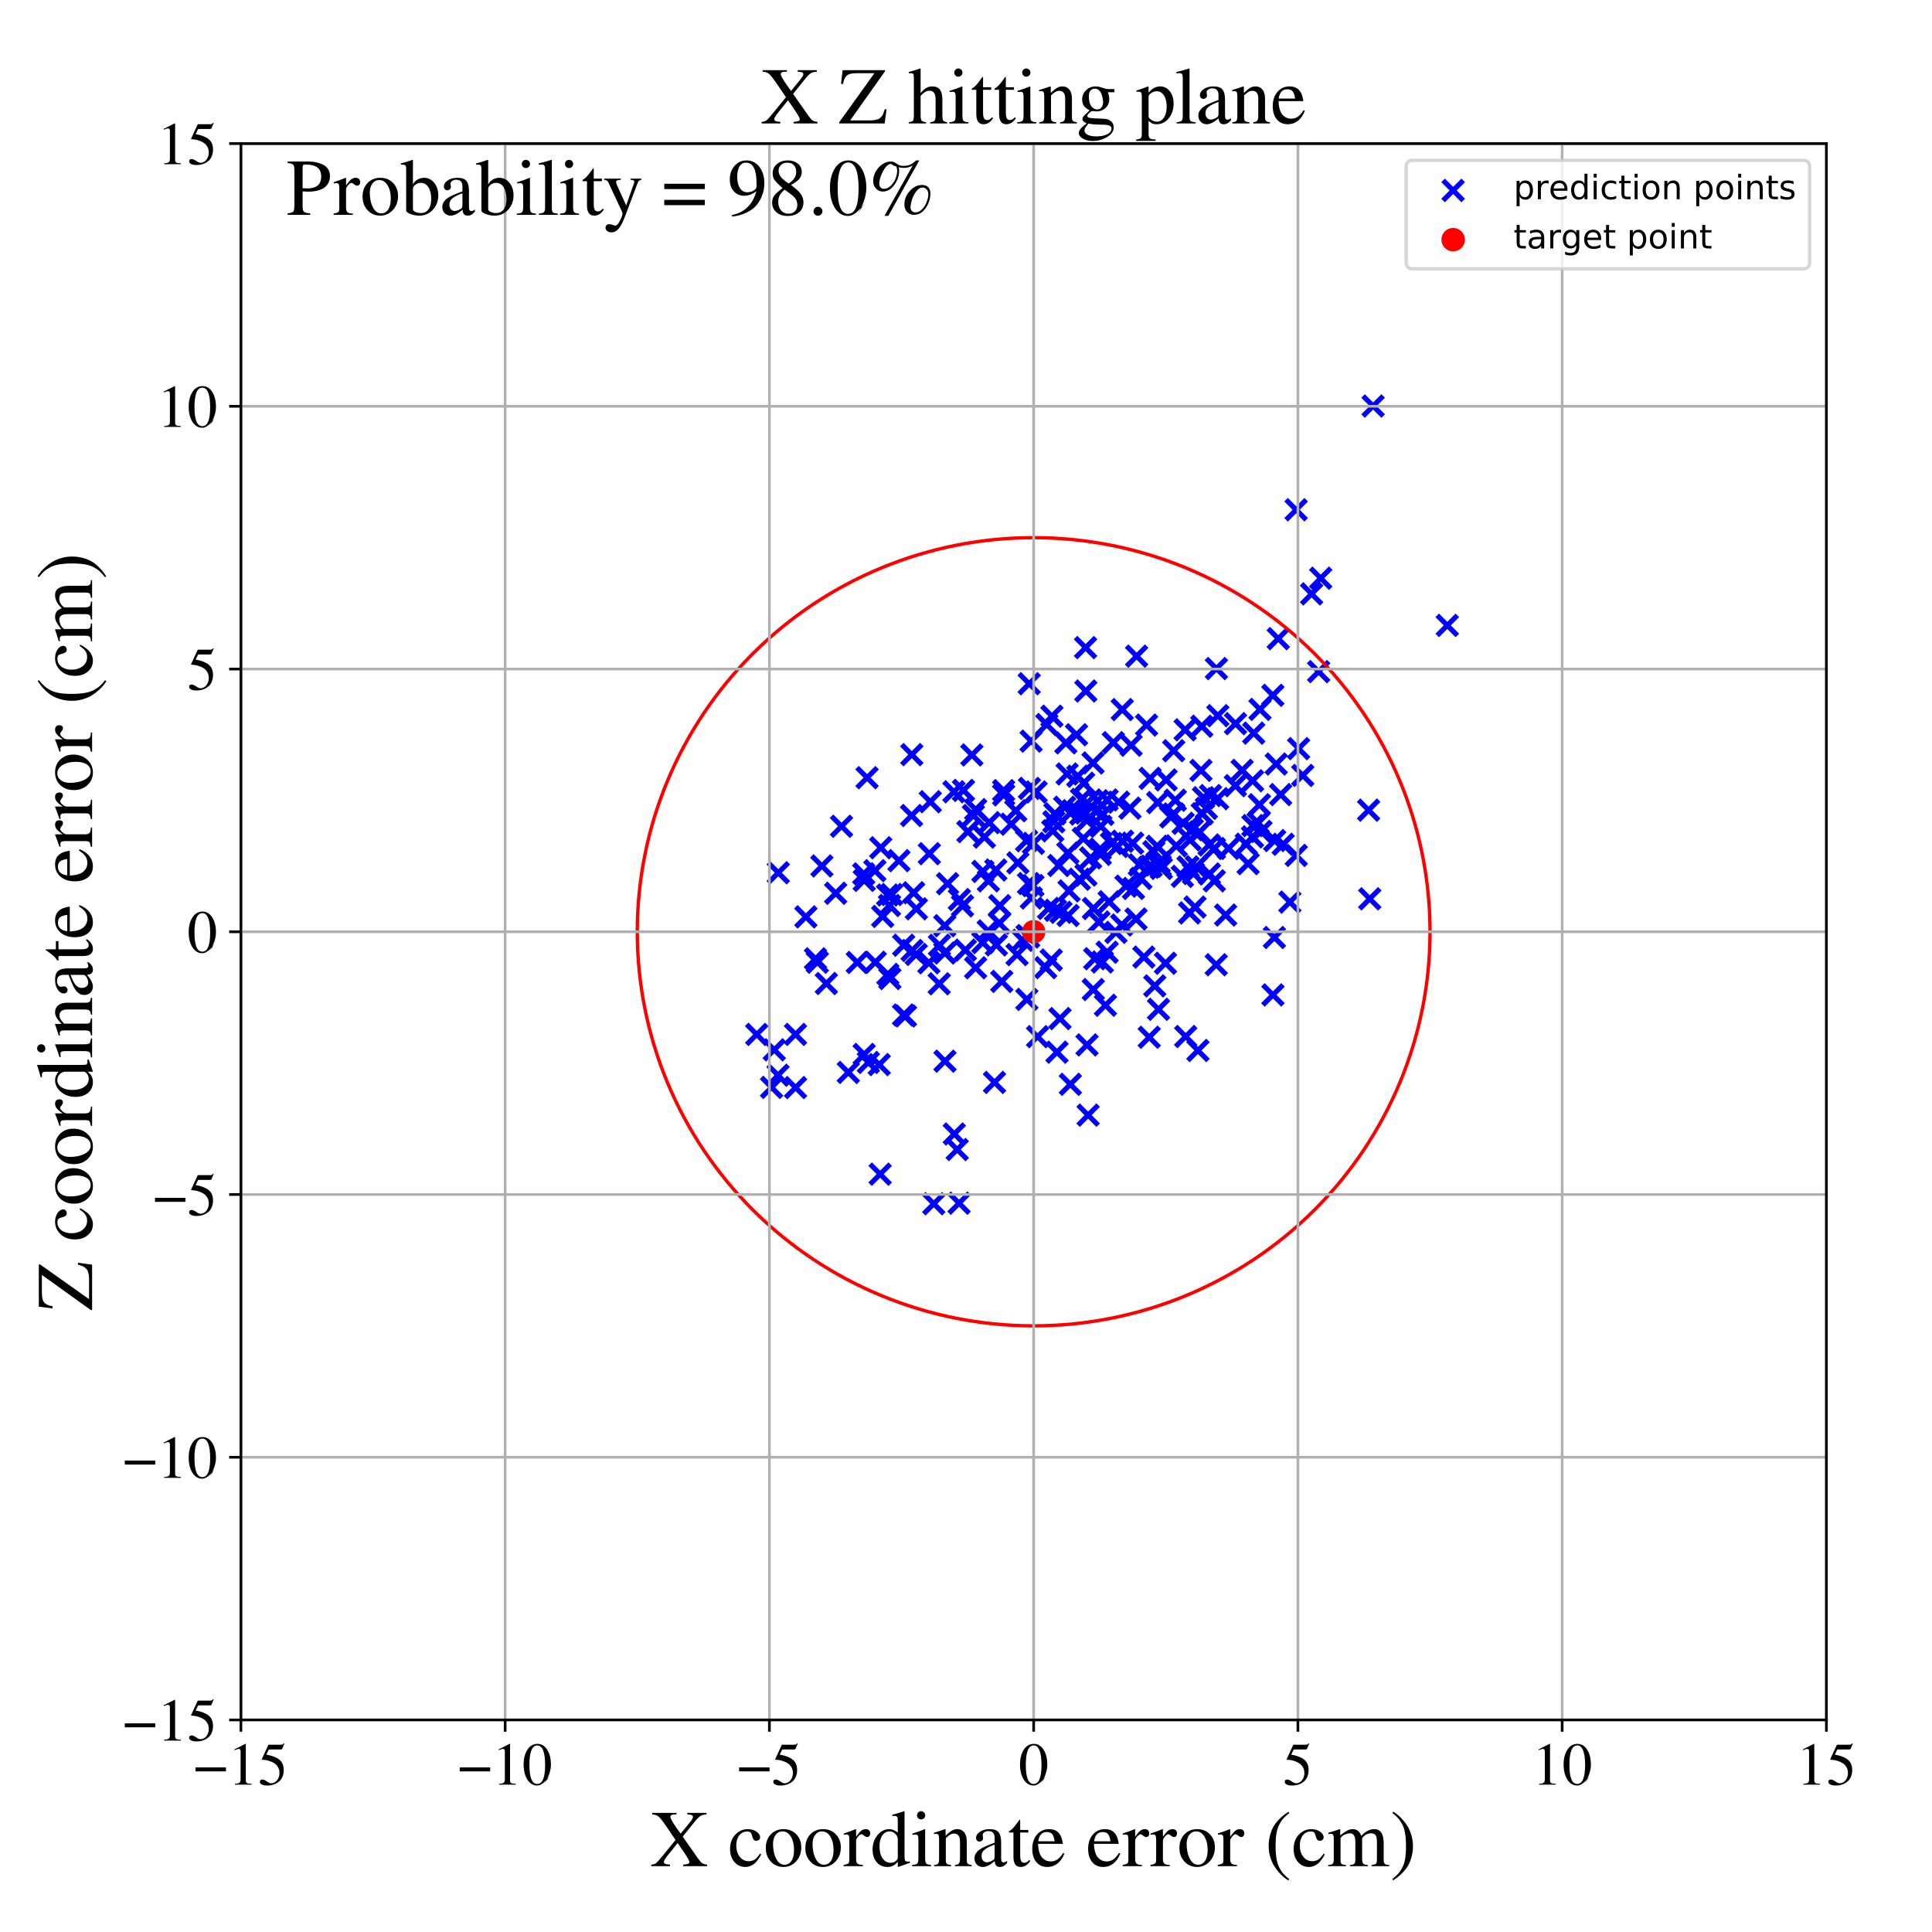 <?xml version="1.0" encoding="utf-8" standalone="no"?>
<!DOCTYPE svg PUBLIC "-//W3C//DTD SVG 1.1//EN"
  "http://www.w3.org/Graphics/SVG/1.1/DTD/svg11.dtd">
<!-- Created with matplotlib (https://matplotlib.org/) -->
<svg height="576pt" version="1.1" viewBox="0 0 576 576" width="576pt" xmlns="http://www.w3.org/2000/svg" xmlns:xlink="http://www.w3.org/1999/xlink">
 <defs>
  <style type="text/css">
*{stroke-linecap:butt;stroke-linejoin:round;}
  </style>
 </defs>
 <g id="figure_1">
  <g id="patch_1">
   <path d="M 0 576 
L 576 576 
L 576 0 
L 0 0 
z
" style="fill:#ffffff;"/>
  </g>
  <g id="axes_1">
   <g id="patch_2">
    <path d="M 71.822 512.784 
L 544.52 512.784 
L 544.52 42.802 
L 71.822 42.802 
z
" style="fill:#ffffff;"/>
   </g>
   <g id="PathCollection_1">
    <defs>
     <path d="M -3 3 
L 3 -3 
M -3 -3 
L 3 3 
" id="m5b40245e71" style="stroke:#0000ff;stroke-width:1.5;"/>
    </defs>
    <g clip-path="url(#p47ec488f19)">
     <use style="fill:#0000ff;stroke:#0000ff;stroke-width:1.5;" x="293.481" xlink:href="#m5b40245e71" y="249.57"/>
     <use style="fill:#0000ff;stroke:#0000ff;stroke-width:1.5;" x="237.179" xlink:href="#m5b40245e71" y="324.244"/>
     <use style="fill:#0000ff;stroke:#0000ff;stroke-width:1.5;" x="391.039" xlink:href="#m5b40245e71" y="177.06"/>
     <use style="fill:#0000ff;stroke:#0000ff;stroke-width:1.5;" x="345.908" xlink:href="#m5b40245e71" y="258.104"/>
     <use style="fill:#0000ff;stroke:#0000ff;stroke-width:1.5;" x="315.67" xlink:href="#m5b40245e71" y="258.034"/>
     <use style="fill:#0000ff;stroke:#0000ff;stroke-width:1.5;" x="393.754" xlink:href="#m5b40245e71" y="172.383"/>
     <use style="fill:#0000ff;stroke:#0000ff;stroke-width:1.5;" x="319.11" xlink:href="#m5b40245e71" y="323.274"/>
     <use style="fill:#0000ff;stroke:#0000ff;stroke-width:1.5;" x="301.494" xlink:href="#m5b40245e71" y="245.724"/>
     <use style="fill:#0000ff;stroke:#0000ff;stroke-width:1.5;" x="257.635" xlink:href="#m5b40245e71" y="314.361"/>
     <use style="fill:#0000ff;stroke:#0000ff;stroke-width:1.5;" x="231.959" xlink:href="#m5b40245e71" y="320.562"/>
     <use style="fill:#0000ff;stroke:#0000ff;stroke-width:1.5;" x="329.57" xlink:href="#m5b40245e71" y="299.701"/>
     <use style="fill:#0000ff;stroke:#0000ff;stroke-width:1.5;" x="240.26" xlink:href="#m5b40245e71" y="273.353"/>
     <use style="fill:#0000ff;stroke:#0000ff;stroke-width:1.5;" x="372.113" xlink:href="#m5b40245e71" y="257.475"/>
     <use style="fill:#0000ff;stroke:#0000ff;stroke-width:1.5;" x="262.58" xlink:href="#m5b40245e71" y="252.744"/>
     <use style="fill:#0000ff;stroke:#0000ff;stroke-width:1.5;" x="309.343" xlink:href="#m5b40245e71" y="309.067"/>
     <use style="fill:#0000ff;stroke:#0000ff;stroke-width:1.5;" x="347.653" xlink:href="#m5b40245e71" y="232.513"/>
     <use style="fill:#0000ff;stroke:#0000ff;stroke-width:1.5;" x="269.381" xlink:href="#m5b40245e71" y="302.616"/>
     <use style="fill:#0000ff;stroke:#0000ff;stroke-width:1.5;" x="323.751" xlink:href="#m5b40245e71" y="260.879"/>
     <use style="fill:#0000ff;stroke:#0000ff;stroke-width:1.5;" x="360.477" xlink:href="#m5b40245e71" y="251.906"/>
     <use style="fill:#0000ff;stroke:#0000ff;stroke-width:1.5;" x="276.926" xlink:href="#m5b40245e71" y="287.039"/>
     <use style="fill:#0000ff;stroke:#0000ff;stroke-width:1.5;" x="352.727" xlink:href="#m5b40245e71" y="245.448"/>
     <use style="fill:#0000ff;stroke:#0000ff;stroke-width:1.5;" x="327.628" xlink:href="#m5b40245e71" y="274.876"/>
     <use style="fill:#0000ff;stroke:#0000ff;stroke-width:1.5;" x="368.346" xlink:href="#m5b40245e71" y="215.744"/>
     <use style="fill:#0000ff;stroke:#0000ff;stroke-width:1.5;" x="360.894" xlink:href="#m5b40245e71" y="237.184"/>
     <use style="fill:#0000ff;stroke:#0000ff;stroke-width:1.5;" x="280.085" xlink:href="#m5b40245e71" y="281.827"/>
     <use style="fill:#0000ff;stroke:#0000ff;stroke-width:1.5;" x="337.933" xlink:href="#m5b40245e71" y="264.868"/>
     <use style="fill:#0000ff;stroke:#0000ff;stroke-width:1.5;" x="272.391" xlink:href="#m5b40245e71" y="266.157"/>
     <use style="fill:#0000ff;stroke:#0000ff;stroke-width:1.5;" x="368.303" xlink:href="#m5b40245e71" y="234.238"/>
     <use style="fill:#0000ff;stroke:#0000ff;stroke-width:1.5;" x="298.668" xlink:href="#m5b40245e71" y="292.592"/>
     <use style="fill:#0000ff;stroke:#0000ff;stroke-width:1.5;" x="284.507" xlink:href="#m5b40245e71" y="338.079"/>
     <use style="fill:#0000ff;stroke:#0000ff;stroke-width:1.5;" x="230.836" xlink:href="#m5b40245e71" y="312.988"/>
     <use style="fill:#0000ff;stroke:#0000ff;stroke-width:1.5;" x="330.071" xlink:href="#m5b40245e71" y="238.486"/>
     <use style="fill:#0000ff;stroke:#0000ff;stroke-width:1.5;" x="328.821" xlink:href="#m5b40245e71" y="242.779"/>
     <use style="fill:#0000ff;stroke:#0000ff;stroke-width:1.5;" x="331.922" xlink:href="#m5b40245e71" y="221.41"/>
     <use style="fill:#0000ff;stroke:#0000ff;stroke-width:1.5;" x="334.583" xlink:href="#m5b40245e71" y="211.553"/>
     <use style="fill:#0000ff;stroke:#0000ff;stroke-width:1.5;" x="324.402" xlink:href="#m5b40245e71" y="332.462"/>
     <use style="fill:#0000ff;stroke:#0000ff;stroke-width:1.5;" x="363.012" xlink:href="#m5b40245e71" y="238.112"/>
     <use style="fill:#0000ff;stroke:#0000ff;stroke-width:1.5;" x="379.511" xlink:href="#m5b40245e71" y="296.621"/>
     <use style="fill:#0000ff;stroke:#0000ff;stroke-width:1.5;" x="306.145" xlink:href="#m5b40245e71" y="297.955"/>
     <use style="fill:#0000ff;stroke:#0000ff;stroke-width:1.5;" x="306.065" xlink:href="#m5b40245e71" y="250.655"/>
     <use style="fill:#0000ff;stroke:#0000ff;stroke-width:1.5;" x="306.636" xlink:href="#m5b40245e71" y="263.409"/>
     <use style="fill:#0000ff;stroke:#0000ff;stroke-width:1.5;" x="245.034" xlink:href="#m5b40245e71" y="258.169"/>
     <use style="fill:#0000ff;stroke:#0000ff;stroke-width:1.5;" x="307.943" xlink:href="#m5b40245e71" y="264.034"/>
     <use style="fill:#0000ff;stroke:#0000ff;stroke-width:1.5;" x="302.835" xlink:href="#m5b40245e71" y="241.704"/>
     <use style="fill:#0000ff;stroke:#0000ff;stroke-width:1.5;" x="262.128" xlink:href="#m5b40245e71" y="317.389"/>
     <use style="fill:#0000ff;stroke:#0000ff;stroke-width:1.5;" x="317.415" xlink:href="#m5b40245e71" y="240.664"/>
     <use style="fill:#0000ff;stroke:#0000ff;stroke-width:1.5;" x="225.601" xlink:href="#m5b40245e71" y="308.406"/>
     <use style="fill:#0000ff;stroke:#0000ff;stroke-width:1.5;" x="326.383" xlink:href="#m5b40245e71" y="285.829"/>
     <use style="fill:#0000ff;stroke:#0000ff;stroke-width:1.5;" x="277.349" xlink:href="#m5b40245e71" y="239.023"/>
     <use style="fill:#0000ff;stroke:#0000ff;stroke-width:1.5;" x="332.702" xlink:href="#m5b40245e71" y="277.97"/>
     <use style="fill:#0000ff;stroke:#0000ff;stroke-width:1.5;" x="290.207" xlink:href="#m5b40245e71" y="243.116"/>
     <use style="fill:#0000ff;stroke:#0000ff;stroke-width:1.5;" x="284.404" xlink:href="#m5b40245e71" y="236.06"/>
     <use style="fill:#0000ff;stroke:#0000ff;stroke-width:1.5;" x="356.272" xlink:href="#m5b40245e71" y="270.421"/>
     <use style="fill:#0000ff;stroke:#0000ff;stroke-width:1.5;" x="431.487" xlink:href="#m5b40245e71" y="186.451"/>
     <use style="fill:#0000ff;stroke:#0000ff;stroke-width:1.5;" x="262.412" xlink:href="#m5b40245e71" y="350.062"/>
     <use style="fill:#0000ff;stroke:#0000ff;stroke-width:1.5;" x="286.028" xlink:href="#m5b40245e71" y="268.187"/>
     <use style="fill:#0000ff;stroke:#0000ff;stroke-width:1.5;" x="299.22" xlink:href="#m5b40245e71" y="236.979"/>
     <use style="fill:#0000ff;stroke:#0000ff;stroke-width:1.5;" x="341.033" xlink:href="#m5b40245e71" y="285.339"/>
     <use style="fill:#0000ff;stroke:#0000ff;stroke-width:1.5;" x="293.032" xlink:href="#m5b40245e71" y="259.79"/>
     <use style="fill:#0000ff;stroke:#0000ff;stroke-width:1.5;" x="321.789" xlink:href="#m5b40245e71" y="262.134"/>
     <use style="fill:#0000ff;stroke:#0000ff;stroke-width:1.5;" x="375.643" xlink:href="#m5b40245e71" y="211.497"/>
     <use style="fill:#0000ff;stroke:#0000ff;stroke-width:1.5;" x="265.844" xlink:href="#m5b40245e71" y="266.689"/>
     <use style="fill:#0000ff;stroke:#0000ff;stroke-width:1.5;" x="324.077" xlink:href="#m5b40245e71" y="311.526"/>
     <use style="fill:#0000ff;stroke:#0000ff;stroke-width:1.5;" x="342.527" xlink:href="#m5b40245e71" y="258.559"/>
     <use style="fill:#0000ff;stroke:#0000ff;stroke-width:1.5;" x="353.501" xlink:href="#m5b40245e71" y="309.02"/>
     <use style="fill:#0000ff;stroke:#0000ff;stroke-width:1.5;" x="264.627" xlink:href="#m5b40245e71" y="266.827"/>
     <use style="fill:#0000ff;stroke:#0000ff;stroke-width:1.5;" x="303.468" xlink:href="#m5b40245e71" y="257.243"/>
     <use style="fill:#0000ff;stroke:#0000ff;stroke-width:1.5;" x="334.422" xlink:href="#m5b40245e71" y="275.777"/>
     <use style="fill:#0000ff;stroke:#0000ff;stroke-width:1.5;" x="349.927" xlink:href="#m5b40245e71" y="223.814"/>
     <use style="fill:#0000ff;stroke:#0000ff;stroke-width:1.5;" x="349.937" xlink:href="#m5b40245e71" y="242.671"/>
     <use style="fill:#0000ff;stroke:#0000ff;stroke-width:1.5;" x="381.813" xlink:href="#m5b40245e71" y="236.892"/>
     <use style="fill:#0000ff;stroke:#0000ff;stroke-width:1.5;" x="316.014" xlink:href="#m5b40245e71" y="303.672"/>
     <use style="fill:#0000ff;stroke:#0000ff;stroke-width:1.5;" x="285.374" xlink:href="#m5b40245e71" y="342.719"/>
     <use style="fill:#0000ff;stroke:#0000ff;stroke-width:1.5;" x="323.651" xlink:href="#m5b40245e71" y="193.08"/>
     <use style="fill:#0000ff;stroke:#0000ff;stroke-width:1.5;" x="360.561" xlink:href="#m5b40245e71" y="260.544"/>
     <use style="fill:#0000ff;stroke:#0000ff;stroke-width:1.5;" x="237.168" xlink:href="#m5b40245e71" y="308.388"/>
     <use style="fill:#0000ff;stroke:#0000ff;stroke-width:1.5;" x="356.653" xlink:href="#m5b40245e71" y="258.401"/>
     <use style="fill:#0000ff;stroke:#0000ff;stroke-width:1.5;" x="357.602" xlink:href="#m5b40245e71" y="248.086"/>
     <use style="fill:#0000ff;stroke:#0000ff;stroke-width:1.5;" x="260.833" xlink:href="#m5b40245e71" y="259.578"/>
     <use style="fill:#0000ff;stroke:#0000ff;stroke-width:1.5;" x="325.952" xlink:href="#m5b40245e71" y="295.022"/>
     <use style="fill:#0000ff;stroke:#0000ff;stroke-width:1.5;" x="328.64" xlink:href="#m5b40245e71" y="286.803"/>
     <use style="fill:#0000ff;stroke:#0000ff;stroke-width:1.5;" x="366.265" xlink:href="#m5b40245e71" y="252.948"/>
     <use style="fill:#0000ff;stroke:#0000ff;stroke-width:1.5;" x="363.076" xlink:href="#m5b40245e71" y="213.363"/>
     <use style="fill:#0000ff;stroke:#0000ff;stroke-width:1.5;" x="246.363" xlink:href="#m5b40245e71" y="293.218"/>
     <use style="fill:#0000ff;stroke:#0000ff;stroke-width:1.5;" x="249.148" xlink:href="#m5b40245e71" y="266.31"/>
     <use style="fill:#0000ff;stroke:#0000ff;stroke-width:1.5;" x="323.709" xlink:href="#m5b40245e71" y="242.405"/>
     <use style="fill:#0000ff;stroke:#0000ff;stroke-width:1.5;" x="362.661" xlink:href="#m5b40245e71" y="199.323"/>
     <use style="fill:#0000ff;stroke:#0000ff;stroke-width:1.5;" x="346.234" xlink:href="#m5b40245e71" y="258.899"/>
     <use style="fill:#0000ff;stroke:#0000ff;stroke-width:1.5;" x="337.683" xlink:href="#m5b40245e71" y="251.374"/>
     <use style="fill:#0000ff;stroke:#0000ff;stroke-width:1.5;" x="271.847" xlink:href="#m5b40245e71" y="224.983"/>
     <use style="fill:#0000ff;stroke:#0000ff;stroke-width:1.5;" x="299.216" xlink:href="#m5b40245e71" y="235.708"/>
     <use style="fill:#0000ff;stroke:#0000ff;stroke-width:1.5;" x="289.747" xlink:href="#m5b40245e71" y="225.077"/>
     <use style="fill:#0000ff;stroke:#0000ff;stroke-width:1.5;" x="380.486" xlink:href="#m5b40245e71" y="227.781"/>
     <use style="fill:#0000ff;stroke:#0000ff;stroke-width:1.5;" x="345.583" xlink:href="#m5b40245e71" y="257.131"/>
     <use style="fill:#0000ff;stroke:#0000ff;stroke-width:1.5;" x="343.201" xlink:href="#m5b40245e71" y="258.237"/>
     <use style="fill:#0000ff;stroke:#0000ff;stroke-width:1.5;" x="265.298" xlink:href="#m5b40245e71" y="291.738"/>
     <use style="fill:#0000ff;stroke:#0000ff;stroke-width:1.5;" x="258.507" xlink:href="#m5b40245e71" y="231.86"/>
     <use style="fill:#0000ff;stroke:#0000ff;stroke-width:1.5;" x="306.206" xlink:href="#m5b40245e71" y="278.926"/>
     <use style="fill:#0000ff;stroke:#0000ff;stroke-width:1.5;" x="328.01" xlink:href="#m5b40245e71" y="253.161"/>
     <use style="fill:#0000ff;stroke:#0000ff;stroke-width:1.5;" x="355.814" xlink:href="#m5b40245e71" y="260.418"/>
     <use style="fill:#0000ff;stroke:#0000ff;stroke-width:1.5;" x="381.096" xlink:href="#m5b40245e71" y="190.401"/>
     <use style="fill:#0000ff;stroke:#0000ff;stroke-width:1.5;" x="252.915" xlink:href="#m5b40245e71" y="319.722"/>
     <use style="fill:#0000ff;stroke:#0000ff;stroke-width:1.5;" x="285.937" xlink:href="#m5b40245e71" y="358.711"/>
     <use style="fill:#0000ff;stroke:#0000ff;stroke-width:1.5;" x="304.867" xlink:href="#m5b40245e71" y="280.342"/>
     <use style="fill:#0000ff;stroke:#0000ff;stroke-width:1.5;" x="308.11" xlink:href="#m5b40245e71" y="251.425"/>
     <use style="fill:#0000ff;stroke:#0000ff;stroke-width:1.5;" x="336.875" xlink:href="#m5b40245e71" y="240.942"/>
     <use style="fill:#0000ff;stroke:#0000ff;stroke-width:1.5;" x="317.777" xlink:href="#m5b40245e71" y="221.471"/>
     <use style="fill:#0000ff;stroke:#0000ff;stroke-width:1.5;" x="373.535" xlink:href="#m5b40245e71" y="246.142"/>
     <use style="fill:#0000ff;stroke:#0000ff;stroke-width:1.5;" x="362.055" xlink:href="#m5b40245e71" y="252.951"/>
     <use style="fill:#0000ff;stroke:#0000ff;stroke-width:1.5;" x="334.689" xlink:href="#m5b40245e71" y="250.798"/>
     <use style="fill:#0000ff;stroke:#0000ff;stroke-width:1.5;" x="352.496" xlink:href="#m5b40245e71" y="261.267"/>
     <use style="fill:#0000ff;stroke:#0000ff;stroke-width:1.5;" x="362.029" xlink:href="#m5b40245e71" y="262.601"/>
     <use style="fill:#0000ff;stroke:#0000ff;stroke-width:1.5;" x="359.671" xlink:href="#m5b40245e71" y="240.987"/>
     <use style="fill:#0000ff;stroke:#0000ff;stroke-width:1.5;" x="321.332" xlink:href="#m5b40245e71" y="231.408"/>
     <use style="fill:#0000ff;stroke:#0000ff;stroke-width:1.5;" x="269.416" xlink:href="#m5b40245e71" y="281.806"/>
     <use style="fill:#0000ff;stroke:#0000ff;stroke-width:1.5;" x="330.684" xlink:href="#m5b40245e71" y="268.846"/>
     <use style="fill:#0000ff;stroke:#0000ff;stroke-width:1.5;" x="268.003" xlink:href="#m5b40245e71" y="256.588"/>
     <use style="fill:#0000ff;stroke:#0000ff;stroke-width:1.5;" x="280.01" xlink:href="#m5b40245e71" y="293.303"/>
     <use style="fill:#0000ff;stroke:#0000ff;stroke-width:1.5;" x="265.192" xlink:href="#m5b40245e71" y="269.956"/>
     <use style="fill:#0000ff;stroke:#0000ff;stroke-width:1.5;" x="408.035" xlink:href="#m5b40245e71" y="241.54"/>
     <use style="fill:#0000ff;stroke:#0000ff;stroke-width:1.5;" x="358.803" xlink:href="#m5b40245e71" y="237.837"/>
     <use style="fill:#0000ff;stroke:#0000ff;stroke-width:1.5;" x="388.4" xlink:href="#m5b40245e71" y="231.184"/>
     <use style="fill:#0000ff;stroke:#0000ff;stroke-width:1.5;" x="297.048" xlink:href="#m5b40245e71" y="281.704"/>
     <use style="fill:#0000ff;stroke:#0000ff;stroke-width:1.5;" x="338.866" xlink:href="#m5b40245e71" y="195.621"/>
     <use style="fill:#0000ff;stroke:#0000ff;stroke-width:1.5;" x="318.432" xlink:href="#m5b40245e71" y="272.944"/>
     <use style="fill:#0000ff;stroke:#0000ff;stroke-width:1.5;" x="358.435" xlink:href="#m5b40245e71" y="242.619"/>
     <use style="fill:#0000ff;stroke:#0000ff;stroke-width:1.5;" x="382.565" xlink:href="#m5b40245e71" y="251.71"/>
     <use style="fill:#0000ff;stroke:#0000ff;stroke-width:1.5;" x="330.086" xlink:href="#m5b40245e71" y="283.886"/>
     <use style="fill:#0000ff;stroke:#0000ff;stroke-width:1.5;" x="313.874" xlink:href="#m5b40245e71" y="247.699"/>
     <use style="fill:#0000ff;stroke:#0000ff;stroke-width:1.5;" x="314.502" xlink:href="#m5b40245e71" y="242.615"/>
     <use style="fill:#0000ff;stroke:#0000ff;stroke-width:1.5;" x="282.503" xlink:href="#m5b40245e71" y="263.465"/>
     <use style="fill:#0000ff;stroke:#0000ff;stroke-width:1.5;" x="314.683" xlink:href="#m5b40245e71" y="271.395"/>
     <use style="fill:#0000ff;stroke:#0000ff;stroke-width:1.5;" x="340.131" xlink:href="#m5b40245e71" y="261.897"/>
     <use style="fill:#0000ff;stroke:#0000ff;stroke-width:1.5;" x="380.033" xlink:href="#m5b40245e71" y="250.591"/>
     <use style="fill:#0000ff;stroke:#0000ff;stroke-width:1.5;" x="271.77" xlink:href="#m5b40245e71" y="243.129"/>
     <use style="fill:#0000ff;stroke:#0000ff;stroke-width:1.5;" x="337.215" xlink:href="#m5b40245e71" y="222.179"/>
     <use style="fill:#0000ff;stroke:#0000ff;stroke-width:1.5;" x="271.921" xlink:href="#m5b40245e71" y="283.373"/>
     <use style="fill:#0000ff;stroke:#0000ff;stroke-width:1.5;" x="281.682" xlink:href="#m5b40245e71" y="284.127"/>
     <use style="fill:#0000ff;stroke:#0000ff;stroke-width:1.5;" x="232.032" xlink:href="#m5b40245e71" y="260.197"/>
     <use style="fill:#0000ff;stroke:#0000ff;stroke-width:1.5;" x="328.196" xlink:href="#m5b40245e71" y="246.356"/>
     <use style="fill:#0000ff;stroke:#0000ff;stroke-width:1.5;" x="322.982" xlink:href="#m5b40245e71" y="249.969"/>
     <use style="fill:#0000ff;stroke:#0000ff;stroke-width:1.5;" x="387.16" xlink:href="#m5b40245e71" y="223.191"/>
     <use style="fill:#0000ff;stroke:#0000ff;stroke-width:1.5;" x="328.036" xlink:href="#m5b40245e71" y="254.71"/>
     <use style="fill:#0000ff;stroke:#0000ff;stroke-width:1.5;" x="350.405" xlink:href="#m5b40245e71" y="238.567"/>
     <use style="fill:#0000ff;stroke:#0000ff;stroke-width:1.5;" x="255.59" xlink:href="#m5b40245e71" y="286.94"/>
     <use style="fill:#0000ff;stroke:#0000ff;stroke-width:1.5;" x="250.891" xlink:href="#m5b40245e71" y="246.344"/>
     <use style="fill:#0000ff;stroke:#0000ff;stroke-width:1.5;" x="312.081" xlink:href="#m5b40245e71" y="216.002"/>
     <use style="fill:#0000ff;stroke:#0000ff;stroke-width:1.5;" x="306.836" xlink:href="#m5b40245e71" y="203.839"/>
     <use style="fill:#0000ff;stroke:#0000ff;stroke-width:1.5;" x="269.96" xlink:href="#m5b40245e71" y="302.884"/>
     <use style="fill:#0000ff;stroke:#0000ff;stroke-width:1.5;" x="325.87" xlink:href="#m5b40245e71" y="227.467"/>
     <use style="fill:#0000ff;stroke:#0000ff;stroke-width:1.5;" x="313.617" xlink:href="#m5b40245e71" y="213.519"/>
     <use style="fill:#0000ff;stroke:#0000ff;stroke-width:1.5;" x="327.177" xlink:href="#m5b40245e71" y="238.732"/>
     <use style="fill:#0000ff;stroke:#0000ff;stroke-width:1.5;" x="350.68" xlink:href="#m5b40245e71" y="252.18"/>
     <use style="fill:#0000ff;stroke:#0000ff;stroke-width:1.5;" x="293.01" xlink:href="#m5b40245e71" y="281.023"/>
     <use style="fill:#0000ff;stroke:#0000ff;stroke-width:1.5;" x="353.332" xlink:href="#m5b40245e71" y="217.592"/>
     <use style="fill:#0000ff;stroke:#0000ff;stroke-width:1.5;" x="335.699" xlink:href="#m5b40245e71" y="264.19"/>
     <use style="fill:#0000ff;stroke:#0000ff;stroke-width:1.5;" x="273.2" xlink:href="#m5b40245e71" y="270.946"/>
     <use style="fill:#0000ff;stroke:#0000ff;stroke-width:1.5;" x="339.678" xlink:href="#m5b40245e71" y="257.862"/>
     <use style="fill:#0000ff;stroke:#0000ff;stroke-width:1.5;" x="323.071" xlink:href="#m5b40245e71" y="233.494"/>
     <use style="fill:#0000ff;stroke:#0000ff;stroke-width:1.5;" x="294.922" xlink:href="#m5b40245e71" y="245.251"/>
     <use style="fill:#0000ff;stroke:#0000ff;stroke-width:1.5;" x="358.048" xlink:href="#m5b40245e71" y="229.678"/>
     <use style="fill:#0000ff;stroke:#0000ff;stroke-width:1.5;" x="315.121" xlink:href="#m5b40245e71" y="313.693"/>
     <use style="fill:#0000ff;stroke:#0000ff;stroke-width:1.5;" x="325.985" xlink:href="#m5b40245e71" y="270.855"/>
     <use style="fill:#0000ff;stroke:#0000ff;stroke-width:1.5;" x="409.376" xlink:href="#m5b40245e71" y="121.053"/>
     <use style="fill:#0000ff;stroke:#0000ff;stroke-width:1.5;" x="371.554" xlink:href="#m5b40245e71" y="251.676"/>
     <use style="fill:#0000ff;stroke:#0000ff;stroke-width:1.5;" x="288.561" xlink:href="#m5b40245e71" y="247.937"/>
     <use style="fill:#0000ff;stroke:#0000ff;stroke-width:1.5;" x="263.162" xlink:href="#m5b40245e71" y="273.217"/>
     <use style="fill:#0000ff;stroke:#0000ff;stroke-width:1.5;" x="338.688" xlink:href="#m5b40245e71" y="273.986"/>
     <use style="fill:#0000ff;stroke:#0000ff;stroke-width:1.5;" x="373.78" xlink:href="#m5b40245e71" y="218.57"/>
     <use style="fill:#0000ff;stroke:#0000ff;stroke-width:1.5;" x="312.608" xlink:href="#m5b40245e71" y="270.821"/>
     <use style="fill:#0000ff;stroke:#0000ff;stroke-width:1.5;" x="294.684" xlink:href="#m5b40245e71" y="262.608"/>
     <use style="fill:#0000ff;stroke:#0000ff;stroke-width:1.5;" x="324.034" xlink:href="#m5b40245e71" y="244.552"/>
     <use style="fill:#0000ff;stroke:#0000ff;stroke-width:1.5;" x="281.733" xlink:href="#m5b40245e71" y="316.369"/>
     <use style="fill:#0000ff;stroke:#0000ff;stroke-width:1.5;" x="323.722" xlink:href="#m5b40245e71" y="206.013"/>
     <use style="fill:#0000ff;stroke:#0000ff;stroke-width:1.5;" x="384.556" xlink:href="#m5b40245e71" y="268.952"/>
     <use style="fill:#0000ff;stroke:#0000ff;stroke-width:1.5;" x="290.864" xlink:href="#m5b40245e71" y="288.528"/>
     <use style="fill:#0000ff;stroke:#0000ff;stroke-width:1.5;" x="257.513" xlink:href="#m5b40245e71" y="260.528"/>
     <use style="fill:#0000ff;stroke:#0000ff;stroke-width:1.5;" x="303.224" xlink:href="#m5b40245e71" y="284.604"/>
     <use style="fill:#0000ff;stroke:#0000ff;stroke-width:1.5;" x="408.367" xlink:href="#m5b40245e71" y="267.967"/>
     <use style="fill:#0000ff;stroke:#0000ff;stroke-width:1.5;" x="260.949" xlink:href="#m5b40245e71" y="286.884"/>
     <use style="fill:#0000ff;stroke:#0000ff;stroke-width:1.5;" x="370.322" xlink:href="#m5b40245e71" y="229.657"/>
     <use style="fill:#0000ff;stroke:#0000ff;stroke-width:1.5;" x="257.659" xlink:href="#m5b40245e71" y="262.475"/>
     <use style="fill:#0000ff;stroke:#0000ff;stroke-width:1.5;" x="354.78" xlink:href="#m5b40245e71" y="250.407"/>
     <use style="fill:#0000ff;stroke:#0000ff;stroke-width:1.5;" x="243.123" xlink:href="#m5b40245e71" y="285.864"/>
     <use style="fill:#0000ff;stroke:#0000ff;stroke-width:1.5;" x="354.178" xlink:href="#m5b40245e71" y="258.457"/>
     <use style="fill:#0000ff;stroke:#0000ff;stroke-width:1.5;" x="375.469" xlink:href="#m5b40245e71" y="239.918"/>
     <use style="fill:#0000ff;stroke:#0000ff;stroke-width:1.5;" x="345.401" xlink:href="#m5b40245e71" y="300.907"/>
     <use style="fill:#0000ff;stroke:#0000ff;stroke-width:1.5;" x="333.499" xlink:href="#m5b40245e71" y="239.145"/>
     <use style="fill:#0000ff;stroke:#0000ff;stroke-width:1.5;" x="386.458" xlink:href="#m5b40245e71" y="255.032"/>
     <use style="fill:#0000ff;stroke:#0000ff;stroke-width:1.5;" x="349.046" xlink:href="#m5b40245e71" y="243.543"/>
     <use style="fill:#0000ff;stroke:#0000ff;stroke-width:1.5;" x="341.835" xlink:href="#m5b40245e71" y="216.161"/>
     <use style="fill:#0000ff;stroke:#0000ff;stroke-width:1.5;" x="286.966" xlink:href="#m5b40245e71" y="270.078"/>
     <use style="fill:#0000ff;stroke:#0000ff;stroke-width:1.5;" x="278.393" xlink:href="#m5b40245e71" y="358.881"/>
     <use style="fill:#0000ff;stroke:#0000ff;stroke-width:1.5;" x="258.884" xlink:href="#m5b40245e71" y="316.749"/>
     <use style="fill:#0000ff;stroke:#0000ff;stroke-width:1.5;" x="347.47" xlink:href="#m5b40245e71" y="287.176"/>
     <use style="fill:#0000ff;stroke:#0000ff;stroke-width:1.5;" x="319.81" xlink:href="#m5b40245e71" y="241.7"/>
     <use style="fill:#0000ff;stroke:#0000ff;stroke-width:1.5;" x="318.372" xlink:href="#m5b40245e71" y="254.317"/>
     <use style="fill:#0000ff;stroke:#0000ff;stroke-width:1.5;" x="386.428" xlink:href="#m5b40245e71" y="151.979"/>
     <use style="fill:#0000ff;stroke:#0000ff;stroke-width:1.5;" x="333.148" xlink:href="#m5b40245e71" y="252.368"/>
     <use style="fill:#0000ff;stroke:#0000ff;stroke-width:1.5;" x="345.152" xlink:href="#m5b40245e71" y="239.28"/>
     <use style="fill:#0000ff;stroke:#0000ff;stroke-width:1.5;" x="373.443" xlink:href="#m5b40245e71" y="232.772"/>
     <use style="fill:#0000ff;stroke:#0000ff;stroke-width:1.5;" x="379.482" xlink:href="#m5b40245e71" y="207.301"/>
     <use style="fill:#0000ff;stroke:#0000ff;stroke-width:1.5;" x="294.619" xlink:href="#m5b40245e71" y="277.539"/>
     <use style="fill:#0000ff;stroke:#0000ff;stroke-width:1.5;" x="358.295" xlink:href="#m5b40245e71" y="216.517"/>
     <use style="fill:#0000ff;stroke:#0000ff;stroke-width:1.5;" x="320.95" xlink:href="#m5b40245e71" y="219.054"/>
     <use style="fill:#0000ff;stroke:#0000ff;stroke-width:1.5;" x="313.413" xlink:href="#m5b40245e71" y="286.206"/>
     <use style="fill:#0000ff;stroke:#0000ff;stroke-width:1.5;" x="322.203" xlink:href="#m5b40245e71" y="242.705"/>
     <use style="fill:#0000ff;stroke:#0000ff;stroke-width:1.5;" x="287.25" xlink:href="#m5b40245e71" y="235.644"/>
     <use style="fill:#0000ff;stroke:#0000ff;stroke-width:1.5;" x="324.134" xlink:href="#m5b40245e71" y="239.365"/>
     <use style="fill:#0000ff;stroke:#0000ff;stroke-width:1.5;" x="296.888" xlink:href="#m5b40245e71" y="259.377"/>
     <use style="fill:#0000ff;stroke:#0000ff;stroke-width:1.5;" x="243.683" xlink:href="#m5b40245e71" y="286.879"/>
     <use style="fill:#0000ff;stroke:#0000ff;stroke-width:1.5;" x="365.408" xlink:href="#m5b40245e71" y="272.802"/>
     <use style="fill:#0000ff;stroke:#0000ff;stroke-width:1.5;" x="318.716" xlink:href="#m5b40245e71" y="265.604"/>
     <use style="fill:#0000ff;stroke:#0000ff;stroke-width:1.5;" x="322.429" xlink:href="#m5b40245e71" y="238.335"/>
     <use style="fill:#0000ff;stroke:#0000ff;stroke-width:1.5;" x="375.945" xlink:href="#m5b40245e71" y="247.882"/>
     <use style="fill:#0000ff;stroke:#0000ff;stroke-width:1.5;" x="298.078" xlink:href="#m5b40245e71" y="270.012"/>
     <use style="fill:#0000ff;stroke:#0000ff;stroke-width:1.5;" x="357.15" xlink:href="#m5b40245e71" y="313.184"/>
     <use style="fill:#0000ff;stroke:#0000ff;stroke-width:1.5;" x="314.187" xlink:href="#m5b40245e71" y="244.998"/>
     <use style="fill:#0000ff;stroke:#0000ff;stroke-width:1.5;" x="297.929" xlink:href="#m5b40245e71" y="275.237"/>
     <use style="fill:#0000ff;stroke:#0000ff;stroke-width:1.5;" x="344.995" xlink:href="#m5b40245e71" y="252.306"/>
     <use style="fill:#0000ff;stroke:#0000ff;stroke-width:1.5;" x="325.153" xlink:href="#m5b40245e71" y="255.765"/>
     <use style="fill:#0000ff;stroke:#0000ff;stroke-width:1.5;" x="264.692" xlink:href="#m5b40245e71" y="290.481"/>
     <use style="fill:#0000ff;stroke:#0000ff;stroke-width:1.5;" x="273.162" xlink:href="#m5b40245e71" y="284.539"/>
     <use style="fill:#0000ff;stroke:#0000ff;stroke-width:1.5;" x="331.377" xlink:href="#m5b40245e71" y="251.481"/>
     <use style="fill:#0000ff;stroke:#0000ff;stroke-width:1.5;" x="375.087" xlink:href="#m5b40245e71" y="245.351"/>
     <use style="fill:#0000ff;stroke:#0000ff;stroke-width:1.5;" x="393.136" xlink:href="#m5b40245e71" y="200.233"/>
     <use style="fill:#0000ff;stroke:#0000ff;stroke-width:1.5;" x="281.67" xlink:href="#m5b40245e71" y="275.983"/>
     <use style="fill:#0000ff;stroke:#0000ff;stroke-width:1.5;" x="342.626" xlink:href="#m5b40245e71" y="309.24"/>
     <use style="fill:#0000ff;stroke:#0000ff;stroke-width:1.5;" x="373.413" xlink:href="#m5b40245e71" y="249.499"/>
     <use style="fill:#0000ff;stroke:#0000ff;stroke-width:1.5;" x="344.004" xlink:href="#m5b40245e71" y="253.921"/>
     <use style="fill:#0000ff;stroke:#0000ff;stroke-width:1.5;" x="311.755" xlink:href="#m5b40245e71" y="288.482"/>
     <use style="fill:#0000ff;stroke:#0000ff;stroke-width:1.5;" x="306.681" xlink:href="#m5b40245e71" y="279.354"/>
     <use style="fill:#0000ff;stroke:#0000ff;stroke-width:1.5;" x="287.804" xlink:href="#m5b40245e71" y="283.259"/>
     <use style="fill:#0000ff;stroke:#0000ff;stroke-width:1.5;" x="326.842" xlink:href="#m5b40245e71" y="241.968"/>
     <use style="fill:#0000ff;stroke:#0000ff;stroke-width:1.5;" x="316.327" xlink:href="#m5b40245e71" y="271.996"/>
     <use style="fill:#0000ff;stroke:#0000ff;stroke-width:1.5;" x="307.406" xlink:href="#m5b40245e71" y="220.956"/>
     <use style="fill:#0000ff;stroke:#0000ff;stroke-width:1.5;" x="307.475" xlink:href="#m5b40245e71" y="267.718"/>
     <use style="fill:#0000ff;stroke:#0000ff;stroke-width:1.5;" x="379.941" xlink:href="#m5b40245e71" y="279.501"/>
     <use style="fill:#0000ff;stroke:#0000ff;stroke-width:1.5;" x="230.033" xlink:href="#m5b40245e71" y="324.187"/>
     <use style="fill:#0000ff;stroke:#0000ff;stroke-width:1.5;" x="290.88" xlink:href="#m5b40245e71" y="241.366"/>
     <use style="fill:#0000ff;stroke:#0000ff;stroke-width:1.5;" x="362.605" xlink:href="#m5b40245e71" y="287.625"/>
     <use style="fill:#0000ff;stroke:#0000ff;stroke-width:1.5;" x="308.905" xlink:href="#m5b40245e71" y="236.11"/>
     <use style="fill:#0000ff;stroke:#0000ff;stroke-width:1.5;" x="342.885" xlink:href="#m5b40245e71" y="232.062"/>
     <use style="fill:#0000ff;stroke:#0000ff;stroke-width:1.5;" x="344.278" xlink:href="#m5b40245e71" y="293.922"/>
     <use style="fill:#0000ff;stroke:#0000ff;stroke-width:1.5;" x="306.918" xlink:href="#m5b40245e71" y="235.049"/>
     <use style="fill:#0000ff;stroke:#0000ff;stroke-width:1.5;" x="296.495" xlink:href="#m5b40245e71" y="322.709"/>
     <use style="fill:#0000ff;stroke:#0000ff;stroke-width:1.5;" x="354.668" xlink:href="#m5b40245e71" y="272.181"/>
     <use style="fill:#0000ff;stroke:#0000ff;stroke-width:1.5;" x="318.143" xlink:href="#m5b40245e71" y="230.748"/>
     <use style="fill:#0000ff;stroke:#0000ff;stroke-width:1.5;" x="277.069" xlink:href="#m5b40245e71" y="254.507"/>
     <use style="fill:#0000ff;stroke:#0000ff;stroke-width:1.5;" x="355.48" xlink:href="#m5b40245e71" y="247.353"/>
    </g>
   </g>
   <g id="PathCollection_2">
    <defs>
     <path d="M 0 3 
C 0.796 3 1.559 2.684 2.121 2.121 
C 2.684 1.559 3 0.796 3 0 
C 3 -0.796 2.684 -1.559 2.121 -2.121 
C 1.559 -2.684 0.796 -3 0 -3 
C -0.796 -3 -1.559 -2.684 -2.121 -2.121 
C -2.684 -1.559 -3 -0.796 -3 0 
C -3 0.796 -2.684 1.559 -2.121 2.121 
C -1.559 2.684 -0.796 3 0 3 
z
" id="m8ee9be489a" style="stroke:#ff0000;"/>
    </defs>
    <g clip-path="url(#p47ec488f19)">
     <use style="fill:#ff0000;stroke:#ff0000;" x="308.171" xlink:href="#m8ee9be489a" y="277.793"/>
    </g>
   </g>
   <g id="patch_3">
    <path clip-path="url(#p47ec488f19)" d="M 308.171 395.288 
C 339.511 395.288 369.572 382.908 391.733 360.875 
C 413.894 338.841 426.346 308.953 426.346 277.793 
C 426.346 246.633 413.894 216.745 391.733 194.711 
C 369.572 172.677 339.511 160.297 308.171 160.297 
C 276.831 160.297 246.77 172.677 224.609 194.711 
C 202.448 216.745 189.997 246.633 189.997 277.793 
C 189.997 308.953 202.448 338.841 224.609 360.875 
C 246.77 382.908 276.831 395.288 308.171 395.288 
z
" style="fill:none;stroke:#ff0000;stroke-linejoin:miter;"/>
   </g>
   <g id="matplotlib.axis_1">
    <g id="xtick_1">
     <g id="line2d_1">
      <path clip-path="url(#p47ec488f19)" d="M 71.822 512.784 
L 71.822 42.802 
" style="fill:none;stroke:#b0b0b0;stroke-linecap:square;stroke-width:0.8;"/>
     </g>
     <g id="line2d_2">
      <defs>
       <path d="M 0 0 
L 0 3.5 
" id="m25a36f397d" style="stroke:#000000;stroke-width:0.8;"/>
      </defs>
      <g>
       <use style="stroke:#000000;stroke-width:0.8;" x="71.822" xlink:href="#m25a36f397d" y="512.784"/>
      </g>
     </g>
     <g id="text_1">
      <!-- −15 -->
      <defs>
       <path d="M 3 22 
L 3 28.594 
L 53.406 28.594 
L 53.406 22 
z
" id="FreeSerif-8722"/>
       <path d="M 18.297 59.297 
Q 16.5 59.297 11.094 57.094 
L 11.094 58.5 
L 29.094 67.594 
L 29.906 67.406 
L 29.906 7.406 
Q 29.906 3.797 31.703 2.688 
Q 33.5 1.594 39.406 1.5 
L 39.406 0 
L 11.797 0 
L 11.797 1.5 
Q 17.406 1.703 19.344 3.141 
Q 21.297 4.594 21.297 9.297 
L 21.297 54.594 
Q 21.297 59.297 18.297 59.297 
z
" id="FreeSerif-49"/>
       <path d="M 35.703 19.406 
Q 35.703 24.703 33.344 28.797 
Q 31 32.906 27.641 35.156 
Q 24.297 37.406 20.141 38.844 
Q 16 40.297 12.953 40.75 
Q 9.906 41.203 7.594 41.203 
Q 6.406 41.203 6.406 42 
Q 6.406 42.297 6.5 42.5 
L 17.406 66.203 
L 38.297 66.203 
Q 39.906 66.203 40.844 66.703 
Q 41.797 67.203 42.906 68.797 
L 43.797 68.094 
L 40 59.203 
Q 39.594 58.297 37.703 58.297 
L 18.094 58.297 
L 13.906 49.797 
Q 28.5 47.203 35.594 41.344 
Q 42.703 35.5 42.703 24.203 
Q 42.703 18.297 40.844 13.688 
Q 39 9.094 36.141 6.297 
Q 33.297 3.5 29.547 1.703 
Q 25.797 -0.094 22.344 -0.75 
Q 18.906 -1.406 15.406 -1.406 
Q 9.797 -1.406 6.5 0.25 
Q 3.203 1.906 3.203 4.797 
Q 3.203 8.5 7.5 8.5 
Q 10.297 8.5 14.75 5.391 
Q 19.203 2.297 21.797 2.297 
Q 27.703 2.297 31.703 7.25 
Q 35.703 12.203 35.703 19.406 
z
" id="FreeSerif-53"/>
      </defs>
      <g transform="translate(57.746 532.077)scale(0.18 -0.18)">
       <use xlink:href="#FreeSerif-8722"/>
       <use x="56.4" xlink:href="#FreeSerif-49"/>
       <use x="106.4" xlink:href="#FreeSerif-53"/>
      </g>
     </g>
    </g>
    <g id="xtick_2">
     <g id="line2d_3">
      <path clip-path="url(#p47ec488f19)" d="M 150.605 512.784 
L 150.605 42.802 
" style="fill:none;stroke:#b0b0b0;stroke-linecap:square;stroke-width:0.8;"/>
     </g>
     <g id="line2d_4">
      <g>
       <use style="stroke:#000000;stroke-width:0.8;" x="150.605" xlink:href="#m25a36f397d" y="512.784"/>
      </g>
     </g>
     <g id="text_2">
      <!-- −10 -->
      <defs>
       <path d="M 47.594 17.797 
Q 35.203 -1.406 25 -1.406 
Q 14.797 -1.406 8.594 8.391 
Q 2.406 18.203 2.406 33.594 
Q 2.406 48.094 8.594 57.844 
Q 14.797 67.594 25.406 67.594 
Q 35.203 67.594 41.391 58 
Q 47.594 48.406 47.594 33 
Q 47.594 17.797 35.203 -1.406 
z
M 25.094 65 
Q 12 65 12 32.703 
Q 12 1.203 25 1.203 
Q 38 1.203 38 32.797 
Q 38 48.5 34.703 56.75 
Q 31.406 65 25.094 65 
z
" id="FreeSerif-48"/>
      </defs>
      <g transform="translate(136.529 532.077)scale(0.18 -0.18)">
       <use xlink:href="#FreeSerif-8722"/>
       <use x="56.4" xlink:href="#FreeSerif-49"/>
       <use x="106.4" xlink:href="#FreeSerif-48"/>
      </g>
     </g>
    </g>
    <g id="xtick_3">
     <g id="line2d_5">
      <path clip-path="url(#p47ec488f19)" d="M 229.388 512.784 
L 229.388 42.802 
" style="fill:none;stroke:#b0b0b0;stroke-linecap:square;stroke-width:0.8;"/>
     </g>
     <g id="line2d_6">
      <g>
       <use style="stroke:#000000;stroke-width:0.8;" x="229.388" xlink:href="#m25a36f397d" y="512.784"/>
      </g>
     </g>
     <g id="text_3">
      <!-- −5 -->
      <g transform="translate(219.812 532.077)scale(0.18 -0.18)">
       <use xlink:href="#FreeSerif-8722"/>
       <use x="56.4" xlink:href="#FreeSerif-53"/>
      </g>
     </g>
    </g>
    <g id="xtick_4">
     <g id="line2d_7">
      <path clip-path="url(#p47ec488f19)" d="M 308.171 512.784 
L 308.171 42.802 
" style="fill:none;stroke:#b0b0b0;stroke-linecap:square;stroke-width:0.8;"/>
     </g>
     <g id="line2d_8">
      <g>
       <use style="stroke:#000000;stroke-width:0.8;" x="308.171" xlink:href="#m25a36f397d" y="512.784"/>
      </g>
     </g>
     <g id="text_4">
      <!-- 0 -->
      <g transform="translate(303.671 532.077)scale(0.18 -0.18)">
       <use xlink:href="#FreeSerif-48"/>
      </g>
     </g>
    </g>
    <g id="xtick_5">
     <g id="line2d_9">
      <path clip-path="url(#p47ec488f19)" d="M 386.954 512.784 
L 386.954 42.802 
" style="fill:none;stroke:#b0b0b0;stroke-linecap:square;stroke-width:0.8;"/>
     </g>
     <g id="line2d_10">
      <g>
       <use style="stroke:#000000;stroke-width:0.8;" x="386.954" xlink:href="#m25a36f397d" y="512.784"/>
      </g>
     </g>
     <g id="text_5">
      <!-- 5 -->
      <g transform="translate(382.454 532.077)scale(0.18 -0.18)">
       <use xlink:href="#FreeSerif-53"/>
      </g>
     </g>
    </g>
    <g id="xtick_6">
     <g id="line2d_11">
      <path clip-path="url(#p47ec488f19)" d="M 465.737 512.784 
L 465.737 42.802 
" style="fill:none;stroke:#b0b0b0;stroke-linecap:square;stroke-width:0.8;"/>
     </g>
     <g id="line2d_12">
      <g>
       <use style="stroke:#000000;stroke-width:0.8;" x="465.737" xlink:href="#m25a36f397d" y="512.784"/>
      </g>
     </g>
     <g id="text_6">
      <!-- 10 -->
      <g transform="translate(456.737 532.077)scale(0.18 -0.18)">
       <use xlink:href="#FreeSerif-49"/>
       <use x="50" xlink:href="#FreeSerif-48"/>
      </g>
     </g>
    </g>
    <g id="xtick_7">
     <g id="line2d_13">
      <path clip-path="url(#p47ec488f19)" d="M 544.52 512.784 
L 544.52 42.802 
" style="fill:none;stroke:#b0b0b0;stroke-linecap:square;stroke-width:0.8;"/>
     </g>
     <g id="line2d_14">
      <g>
       <use style="stroke:#000000;stroke-width:0.8;" x="544.52" xlink:href="#m25a36f397d" y="512.784"/>
      </g>
     </g>
     <g id="text_7">
      <!-- 15 -->
      <g transform="translate(535.52 532.077)scale(0.18 -0.18)">
       <use xlink:href="#FreeSerif-49"/>
       <use x="50" xlink:href="#FreeSerif-53"/>
      </g>
     </g>
    </g>
    <g id="text_8">
     <!-- X coordinate error (cm) -->
     <defs>
      <path d="M 69.594 66.203 
L 69.594 64.297 
Q 64.703 64 62.047 62.344 
Q 59.406 60.703 54.703 54.906 
L 40.094 36.703 
L 59.297 9.297 
Q 62.297 5 64.297 3.703 
Q 66.297 2.406 70.406 1.906 
L 70.406 0 
L 40.703 0 
L 40.703 1.906 
Q 44.797 2.297 46.594 2.938 
Q 48.406 3.594 48.406 5 
Q 48.406 7.203 43.297 14.797 
L 33.797 28.797 
L 21.906 14 
Q 16.703 7.5 16.703 5.406 
Q 16.703 3.703 18.297 2.953 
Q 19.906 2.203 24.297 1.906 
L 24.297 0 
L 1 0 
L 1 1.906 
Q 4.906 2.203 7 3.797 
Q 9.094 5.406 15.5 13.297 
L 31.203 32.594 
L 20.297 48.594 
Q 13.297 58.906 10.25 61.5 
Q 7.203 64.094 2.203 64.297 
L 2.203 66.203 
L 32.406 66.203 
L 32.406 64.297 
L 29.594 64.203 
Q 24.797 64.094 24.797 61.297 
Q 24.797 58.094 33.297 46.297 
L 37.5 40.406 
L 48.797 54.203 
Q 52.797 59.203 52.797 61.094 
Q 52.797 62.797 51.344 63.438 
Q 49.906 64.094 45.797 64.297 
L 45.797 66.203 
z
" id="FreeSerif-88"/>
      <path id="FreeSerif-32"/>
      <path d="M 2.5 21.297 
Q 2.5 32.406 9.047 39.203 
Q 15.594 46 24.406 46 
Q 30.703 46 35.25 42.953 
Q 39.797 39.906 39.797 35.703 
Q 39.797 34 38.391 32.75 
Q 37 31.5 35 31.5 
Q 31.594 31.5 30.297 36.094 
L 29.703 38.297 
Q 28.906 41.094 27.703 42.094 
Q 26.5 43.094 23.797 43.094 
Q 17.703 43.094 13.953 38.25 
Q 10.203 33.406 10.203 25.703 
Q 10.203 17.094 14.547 11.641 
Q 18.906 6.203 25.703 6.203 
Q 30 6.203 33.094 8.25 
Q 36.203 10.297 39.797 15.594 
L 41.203 14.703 
Q 40.203 12.703 39.453 11.391 
Q 38.703 10.094 36.75 7.5 
Q 34.797 4.906 32.891 3.297 
Q 31 1.703 27.891 0.344 
Q 24.797 -1 21.5 -1 
Q 13.203 -1 7.844 5.25 
Q 2.5 11.5 2.5 21.297 
z
" id="FreeSerif-99"/>
      <path d="M 24.594 46 
Q 34.203 46 40.391 39.594 
Q 46.594 33.203 46.594 23.406 
Q 46.594 13 40.188 6 
Q 33.797 -1 24.391 -1 
Q 15 -1 8.75 5.75 
Q 2.5 12.5 2.5 22.594 
Q 2.5 32.906 8.641 39.453 
Q 14.797 46 24.594 46 
z
M 11.5 27.5 
Q 11.5 16.797 15.391 9.297 
Q 19.297 1.797 25.594 1.797 
Q 31.203 1.797 34.391 6.594 
Q 37.594 11.406 37.594 19.906 
Q 37.594 30.203 33.594 36.703 
Q 29.594 43.203 23.297 43.203 
Q 18 43.203 14.75 38.891 
Q 11.5 34.594 11.5 27.5 
z
" id="FreeSerif-111"/>
      <path d="M 30.094 36.203 
Q 28.594 36.203 26.391 37.953 
Q 24.203 39.703 23.5 39.703 
Q 21.5 39.703 19 36.797 
Q 16.5 33.906 16.5 31.5 
L 16.5 9 
Q 16.5 4.703 18.203 3.203 
Q 19.906 1.703 25 1.5 
L 25 0 
L 1 0 
L 1 1.5 
Q 5.797 2.406 6.938 3.5 
Q 8.094 4.594 8.094 8.406 
L 8.094 33.406 
Q 8.094 36.703 7.344 38.047 
Q 6.594 39.406 4.703 39.406 
Q 3.094 39.406 1.203 39 
L 1.203 40.594 
Q 9.203 43.203 16 46 
L 16.5 45.797 
L 16.5 36.594 
Q 20.203 41.906 22.797 43.953 
Q 25.406 46 28.5 46 
Q 31.094 46 32.547 44.594 
Q 34 43.203 34 40.703 
Q 34 38.594 32.953 37.391 
Q 31.906 36.203 30.094 36.203 
z
" id="FreeSerif-114"/>
      <path d="M 34.203 -1 
L 33.797 -0.703 
L 33.797 5.703 
Q 29 -1 21 -1 
Q 12.703 -1 7.594 4.953 
Q 2.5 10.906 2.5 20.5 
Q 2.5 31.094 8.594 38.547 
Q 14.703 46 23.297 46 
Q 28.703 46 33.797 41.703 
L 33.797 57.297 
Q 33.797 60.406 32.891 61.406 
Q 32 62.406 29.203 62.406 
Q 27.797 62.406 27 62.297 
L 27 63.906 
Q 36.094 66.297 41.703 68.297 
L 42.203 68.094 
L 42.203 11.406 
Q 42.203 7.906 43.047 6.797 
Q 43.906 5.703 46.594 5.703 
Q 47.094 5.703 48.906 5.797 
L 48.906 4.203 
z
M 24.906 4.203 
Q 28.703 4.203 31.25 6.344 
Q 33.797 8.5 33.797 10.203 
L 33.797 33.203 
Q 33.797 37.203 30.688 40.203 
Q 27.594 43.203 23.594 43.203 
Q 17.906 43.203 14.5 38.094 
Q 11.094 33 11.094 24.5 
Q 11.094 15.297 14.891 9.75 
Q 18.703 4.203 24.906 4.203 
z
" id="FreeSerif-100"/>
      <path d="M 6.203 39.297 
Q 4 39.297 2 39 
L 2 40.5 
Q 9 42.5 17.5 46 
L 17.906 45.703 
L 17.906 10.203 
Q 17.906 4.797 19.156 3.344 
Q 20.406 1.906 25.297 1.5 
L 25.297 0 
L 1.594 0 
L 1.594 1.5 
Q 6.797 1.797 8.141 3.297 
Q 9.5 4.797 9.5 10.203 
L 9.5 33.406 
Q 9.5 36.703 8.75 38 
Q 8 39.297 6.203 39.297 
z
M 12.797 68.297 
Q 15 68.297 16.5 66.797 
Q 18 65.297 18 63.203 
Q 18 61 16.5 59.547 
Q 15 58.094 12.797 58.094 
Q 10.703 58.094 9.25 59.594 
Q 7.797 61.094 7.797 63.188 
Q 7.797 65.297 9.297 66.797 
Q 10.797 68.297 12.797 68.297 
z
" id="FreeSerif-105"/>
      <path d="M 1 39.797 
L 1 41.5 
Q 8.406 43.703 14.797 46 
L 15.5 45.797 
L 15.5 37.906 
Q 20.594 42.703 23.547 44.344 
Q 26.5 46 30 46 
Q 35.5 46 38.641 42.047 
Q 41.797 38.094 41.797 31 
L 41.797 8.094 
Q 41.797 4.406 43 3.156 
Q 44.203 1.906 47.906 1.5 
L 47.906 0 
L 27.094 0 
L 27.094 1.5 
Q 30.906 1.797 32.156 3.5 
Q 33.406 5.203 33.406 9.906 
L 33.406 30.797 
Q 33.406 40.5 26.094 40.5 
Q 23.594 40.5 21.5 39.344 
Q 19.406 38.203 15.797 34.797 
L 15.797 6.703 
Q 15.797 4 17.188 2.891 
Q 18.594 1.797 22.406 1.5 
L 22.406 0 
L 1.203 0 
L 1.203 1.5 
Q 5 1.797 6.203 3.25 
Q 7.406 4.703 7.406 9 
L 7.406 33.797 
Q 7.406 37.5 6.594 38.844 
Q 5.797 40.203 3.703 40.203 
Q 1.797 40.203 1 39.797 
z
" id="FreeSerif-110"/>
      <path d="M 2.5 9.703 
Q 2.5 11.5 2.891 13.047 
Q 3.297 14.594 4.297 15.938 
Q 5.297 17.297 6.188 18.391 
Q 7.094 19.5 8.891 20.641 
Q 10.703 21.797 11.891 22.547 
Q 13.094 23.297 15.547 24.344 
Q 18 25.406 19.297 25.953 
Q 20.594 26.5 23.391 27.594 
Q 26.203 28.703 27.5 29.203 
L 27.5 35.297 
Q 27.5 43.594 19.906 43.594 
Q 16.906 43.594 14.797 42.141 
Q 12.703 40.703 12.703 38.703 
Q 12.703 37.906 12.953 36.5 
Q 13.203 35.094 13.203 34.703 
Q 13.203 33 11.844 31.75 
Q 10.5 30.5 8.703 30.5 
Q 7 30.5 5.703 31.797 
Q 4.406 33.094 4.406 34.797 
Q 4.406 39.5 9.25 42.75 
Q 14.094 46 21.203 46 
Q 29.406 46 32.5 42.047 
Q 35.594 38.094 35.594 30 
L 35.594 10.5 
Q 35.594 7.203 36.25 5.953 
Q 36.906 4.703 38.594 4.703 
Q 40.703 4.703 43 6.594 
L 43 4 
Q 40.406 1.094 38.453 0.047 
Q 36.5 -1 34 -1 
Q 30.906 -1 29.453 0.703 
Q 28 2.406 27.594 6.297 
Q 19 -1 13 -1 
Q 8.406 -1 5.453 2 
Q 2.5 5 2.5 9.703 
z
M 27.5 12.297 
L 27.5 26.797 
Q 18.5 23.5 14.891 20.391 
Q 11.297 17.297 11.297 12.906 
Q 11.297 8.797 13.297 6.797 
Q 15.297 4.797 17.594 4.797 
Q 21 4.797 24.906 7.094 
Q 26.5 8 27 9 
Q 27.5 10 27.5 12.297 
z
" id="FreeSerif-97"/>
      <path d="M 25.906 45 
L 25.906 41.797 
L 15.797 41.797 
L 15.797 13.203 
Q 15.797 8.5 17 6.344 
Q 18.203 4.203 21 4.203 
Q 24.094 4.203 27 7.703 
L 28.297 6.594 
Q 23.5 -1 16.297 -1 
Q 7.406 -1 7.406 11.703 
L 7.406 41.797 
L 2.094 41.797 
Q 1.703 42.094 1.703 42.5 
Q 1.703 43 2 43.297 
Q 2.297 43.594 3.141 44.141 
Q 4 44.703 5.203 45.641 
Q 6.406 46.594 8.5 49.094 
Q 10.594 51.594 13.094 55.094 
Q 14.703 57.406 15.094 57.906 
Q 15.797 57.906 15.797 56.594 
L 15.797 45 
z
" id="FreeSerif-116"/>
      <path d="M 9.703 27.703 
Q 9.906 21.406 11.406 16.844 
Q 12.906 12.297 15.297 10.047 
Q 17.703 7.797 20.141 6.844 
Q 22.594 5.906 25.297 5.906 
Q 30.094 5.906 33.641 8.297 
Q 37.203 10.703 40.797 16.406 
L 42.406 15.703 
Q 39.297 7.594 33.797 3.297 
Q 28.297 -1 21.203 -1 
Q 12.594 -1 7.547 5.047 
Q 2.5 11.094 2.5 21.406 
Q 2.5 32.5 8.344 39.25 
Q 14.203 46 23.406 46 
Q 31 46 35.203 41.453 
Q 39.406 36.906 40.5 27.703 
z
M 9.906 30.906 
L 30.297 30.906 
Q 29.297 37.406 27.188 39.906 
Q 25.094 42.406 20.5 42.406 
Q 11.5 42.406 9.906 30.906 
z
" id="FreeSerif-101"/>
      <path d="M 29.203 -17.703 
Q 26.594 -16.094 23.797 -13.844 
Q 21 -11.594 17.453 -7.594 
Q 13.906 -3.594 11.203 0.953 
Q 8.5 5.5 6.641 11.891 
Q 4.797 18.297 4.797 25.203 
Q 4.797 32.406 6.641 38.844 
Q 8.5 45.297 11 49.547 
Q 13.5 53.797 17.344 57.75 
Q 21.203 61.703 23.703 63.594 
Q 26.203 65.5 29.5 67.594 
L 30.406 66 
Q 26 62.406 23.297 59.5 
Q 20.594 56.594 18.094 51.938 
Q 15.594 47.297 14.5 40.844 
Q 13.406 34.406 13.406 25.5 
Q 13.406 16.203 14.5 9.5 
Q 15.594 2.797 18.094 -1.953 
Q 20.594 -6.703 23.297 -9.703 
Q 26 -12.703 30.406 -16.094 
z
" id="FreeSerif-40"/>
      <path d="M 1.297 39.797 
L 1.297 41.5 
Q 8.5 43.5 15.297 46 
L 16 45.797 
L 16 38.297 
Q 22.203 43 25.203 44.5 
Q 28.203 46 31.5 46 
Q 39.406 46 42.094 37.594 
Q 49.906 46 58.406 46 
Q 70 46 70 28.203 
L 70 7.594 
Q 70 2 74.297 1.703 
L 76.906 1.5 
L 76.906 0 
L 55 0 
L 55 1.5 
Q 59.406 2 60.5 3.203 
Q 61.594 4.406 61.594 8.703 
L 61.594 29.797 
Q 61.594 36 60 38.391 
Q 58.406 40.797 54.094 40.797 
Q 47.5 40.797 43.203 34.703 
L 43.203 9.5 
Q 43.203 4.797 44.641 3.188 
Q 46.094 1.594 50.406 1.5 
L 50.406 0 
L 28 0 
L 28 1.5 
Q 32.297 1.797 33.547 3.094 
Q 34.797 4.406 34.797 8.594 
L 34.797 30.297 
Q 34.797 40.797 28.203 40.797 
Q 25.406 40.797 21.953 39.391 
Q 18.5 38 16.406 34.906 
L 16.406 6.703 
Q 16.406 3.797 17.797 2.75 
Q 19.203 1.703 23.203 1.5 
L 23.203 0 
L 1 0 
L 1 1.5 
Q 5.203 1.594 6.594 3 
Q 8 4.406 8 8.5 
L 8 33.797 
Q 8 37.406 7.25 38.797 
Q 6.5 40.203 4.5 40.203 
Q 3 40.203 1.297 39.797 
z
" id="FreeSerif-109"/>
      <path d="M 4.047 67.703 
Q 6.656 66.094 9.453 63.844 
Q 12.25 61.594 15.797 57.594 
Q 19.344 53.594 22.047 49.047 
Q 24.75 44.5 26.594 38.094 
Q 28.453 31.703 28.453 24.797 
Q 28.453 17.594 26.594 11.141 
Q 24.75 4.703 22.25 0.453 
Q 19.75 -3.797 15.891 -7.75 
Q 12.047 -11.703 9.547 -13.594 
Q 7.047 -15.5 3.75 -17.594 
L 2.844 -16 
Q 7.25 -12.406 9.953 -9.5 
Q 12.656 -6.594 15.156 -1.938 
Q 17.656 2.703 18.75 9.141 
Q 19.844 15.594 19.844 24.5 
Q 19.844 33.797 18.75 40.5 
Q 17.656 47.203 15.156 51.953 
Q 12.656 56.703 9.953 59.703 
Q 7.25 62.703 2.844 66.094 
z
" id="FreeSerif-41"/>
     </defs>
     <g transform="translate(193.922 556.375)scale(0.24 -0.24)">
      <use xlink:href="#FreeSerif-88"/>
      <use x="71.4" xlink:href="#FreeSerif-32"/>
      <use x="96.4" xlink:href="#FreeSerif-99"/>
      <use x="140.784" xlink:href="#FreeSerif-111"/>
      <use x="189.884" xlink:href="#FreeSerif-111"/>
      <use x="238.969" xlink:href="#FreeSerif-114"/>
      <use x="273.453" xlink:href="#FreeSerif-100"/>
      <use x="323.353" xlink:href="#FreeSerif-105"/>
      <use x="351.137" xlink:href="#FreeSerif-110"/>
      <use x="400.037" xlink:href="#FreeSerif-97"/>
      <use x="443.522" xlink:href="#FreeSerif-116"/>
      <use x="471.822" xlink:href="#FreeSerif-101"/>
      <use x="516.222" xlink:href="#FreeSerif-32"/>
      <use x="541.222" xlink:href="#FreeSerif-101"/>
      <use x="585.606" xlink:href="#FreeSerif-114"/>
      <use x="620.106" xlink:href="#FreeSerif-114"/>
      <use x="654.59" xlink:href="#FreeSerif-111"/>
      <use x="703.675" xlink:href="#FreeSerif-114"/>
      <use x="738.175" xlink:href="#FreeSerif-32"/>
      <use x="763.175" xlink:href="#FreeSerif-40"/>
      <use x="796.475" xlink:href="#FreeSerif-99"/>
      <use x="840.859" xlink:href="#FreeSerif-109"/>
      <use x="918.759" xlink:href="#FreeSerif-41"/>
     </g>
    </g>
   </g>
   <g id="matplotlib.axis_2">
    <g id="ytick_1">
     <g id="line2d_15">
      <path clip-path="url(#p47ec488f19)" d="M 71.822 512.784 
L 544.52 512.784 
" style="fill:none;stroke:#b0b0b0;stroke-linecap:square;stroke-width:0.8;"/>
     </g>
     <g id="line2d_16">
      <defs>
       <path d="M 0 0 
L -3.5 0 
" id="mce8db5ee4c" style="stroke:#000000;stroke-width:0.8;"/>
      </defs>
      <g>
       <use style="stroke:#000000;stroke-width:0.8;" x="71.822" xlink:href="#mce8db5ee4c" y="512.784"/>
      </g>
     </g>
     <g id="text_9">
      <!-- −15 -->
      <g transform="translate(36.669 518.931)scale(0.18 -0.18)">
       <use xlink:href="#FreeSerif-8722"/>
       <use x="56.4" xlink:href="#FreeSerif-49"/>
       <use x="106.4" xlink:href="#FreeSerif-53"/>
      </g>
     </g>
    </g>
    <g id="ytick_2">
     <g id="line2d_17">
      <path clip-path="url(#p47ec488f19)" d="M 71.822 434.454 
L 544.52 434.454 
" style="fill:none;stroke:#b0b0b0;stroke-linecap:square;stroke-width:0.8;"/>
     </g>
     <g id="line2d_18">
      <g>
       <use style="stroke:#000000;stroke-width:0.8;" x="71.822" xlink:href="#mce8db5ee4c" y="434.454"/>
      </g>
     </g>
     <g id="text_10">
      <!-- −10 -->
      <g transform="translate(36.669 440.6)scale(0.18 -0.18)">
       <use xlink:href="#FreeSerif-8722"/>
       <use x="56.4" xlink:href="#FreeSerif-49"/>
       <use x="106.4" xlink:href="#FreeSerif-48"/>
      </g>
     </g>
    </g>
    <g id="ytick_3">
     <g id="line2d_19">
      <path clip-path="url(#p47ec488f19)" d="M 71.822 356.123 
L 544.52 356.123 
" style="fill:none;stroke:#b0b0b0;stroke-linecap:square;stroke-width:0.8;"/>
     </g>
     <g id="line2d_20">
      <g>
       <use style="stroke:#000000;stroke-width:0.8;" x="71.822" xlink:href="#mce8db5ee4c" y="356.123"/>
      </g>
     </g>
     <g id="text_11">
      <!-- −5 -->
      <g transform="translate(45.669 362.27)scale(0.18 -0.18)">
       <use xlink:href="#FreeSerif-8722"/>
       <use x="56.4" xlink:href="#FreeSerif-53"/>
      </g>
     </g>
    </g>
    <g id="ytick_4">
     <g id="line2d_21">
      <path clip-path="url(#p47ec488f19)" d="M 71.822 277.793 
L 544.52 277.793 
" style="fill:none;stroke:#b0b0b0;stroke-linecap:square;stroke-width:0.8;"/>
     </g>
     <g id="line2d_22">
      <g>
       <use style="stroke:#000000;stroke-width:0.8;" x="71.822" xlink:href="#mce8db5ee4c" y="277.793"/>
      </g>
     </g>
     <g id="text_12">
      <!-- 0 -->
      <g transform="translate(55.822 283.94)scale(0.18 -0.18)">
       <use xlink:href="#FreeSerif-48"/>
      </g>
     </g>
    </g>
    <g id="ytick_5">
     <g id="line2d_23">
      <path clip-path="url(#p47ec488f19)" d="M 71.822 199.462 
L 544.52 199.462 
" style="fill:none;stroke:#b0b0b0;stroke-linecap:square;stroke-width:0.8;"/>
     </g>
     <g id="line2d_24">
      <g>
       <use style="stroke:#000000;stroke-width:0.8;" x="71.822" xlink:href="#mce8db5ee4c" y="199.462"/>
      </g>
     </g>
     <g id="text_13">
      <!-- 5 -->
      <g transform="translate(55.822 205.609)scale(0.18 -0.18)">
       <use xlink:href="#FreeSerif-53"/>
      </g>
     </g>
    </g>
    <g id="ytick_6">
     <g id="line2d_25">
      <path clip-path="url(#p47ec488f19)" d="M 71.822 121.132 
L 544.52 121.132 
" style="fill:none;stroke:#b0b0b0;stroke-linecap:square;stroke-width:0.8;"/>
     </g>
     <g id="line2d_26">
      <g>
       <use style="stroke:#000000;stroke-width:0.8;" x="71.822" xlink:href="#mce8db5ee4c" y="121.132"/>
      </g>
     </g>
     <g id="text_14">
      <!-- 10 -->
      <g transform="translate(46.822 127.279)scale(0.18 -0.18)">
       <use xlink:href="#FreeSerif-49"/>
       <use x="50" xlink:href="#FreeSerif-48"/>
      </g>
     </g>
    </g>
    <g id="ytick_7">
     <g id="line2d_27">
      <path clip-path="url(#p47ec488f19)" d="M 71.822 42.802 
L 544.52 42.802 
" style="fill:none;stroke:#b0b0b0;stroke-linecap:square;stroke-width:0.8;"/>
     </g>
     <g id="line2d_28">
      <g>
       <use style="stroke:#000000;stroke-width:0.8;" x="71.822" xlink:href="#mce8db5ee4c" y="42.802"/>
      </g>
     </g>
     <g id="text_15">
      <!-- 15 -->
      <g transform="translate(46.822 48.948)scale(0.18 -0.18)">
       <use xlink:href="#FreeSerif-49"/>
       <use x="50" xlink:href="#FreeSerif-53"/>
      </g>
     </g>
    </g>
    <g id="text_16">
     <!-- Z coordinate error (cm) -->
     <defs>
      <path d="M 40.297 3.797 
Q 43.094 3.797 45.391 4.297 
Q 47.703 4.797 49.25 5.297 
Q 50.797 5.797 52.141 7.188 
Q 53.5 8.594 54.141 9.297 
Q 54.797 10 55.594 12.047 
Q 56.406 14.094 56.594 14.688 
Q 56.797 15.297 57.5 17.594 
L 59.797 17.594 
L 57.406 0 
L 1 0 
L 1 1.5 
L 44.703 62.406 
L 22.594 62.406 
Q 17.5 62.406 14.203 61.406 
Q 10.906 60.406 9.25 58.203 
Q 7.594 56 7 54.203 
Q 6.406 52.406 5.797 49.094 
L 3.203 49.094 
L 5.203 66.203 
L 57.797 66.203 
L 57.797 64.703 
L 14.594 3.797 
z
" id="FreeSerif-90"/>
     </defs>
     <g transform="translate(27.46 390.829)rotate(-90)scale(0.24 -0.24)">
      <use xlink:href="#FreeSerif-90"/>
      <use x="61.3" xlink:href="#FreeSerif-32"/>
      <use x="86.3" xlink:href="#FreeSerif-99"/>
      <use x="130.684" xlink:href="#FreeSerif-111"/>
      <use x="179.784" xlink:href="#FreeSerif-111"/>
      <use x="228.869" xlink:href="#FreeSerif-114"/>
      <use x="263.353" xlink:href="#FreeSerif-100"/>
      <use x="313.253" xlink:href="#FreeSerif-105"/>
      <use x="341.037" xlink:href="#FreeSerif-110"/>
      <use x="389.937" xlink:href="#FreeSerif-97"/>
      <use x="433.422" xlink:href="#FreeSerif-116"/>
      <use x="461.722" xlink:href="#FreeSerif-101"/>
      <use x="506.122" xlink:href="#FreeSerif-32"/>
      <use x="531.122" xlink:href="#FreeSerif-101"/>
      <use x="575.506" xlink:href="#FreeSerif-114"/>
      <use x="610.006" xlink:href="#FreeSerif-114"/>
      <use x="644.49" xlink:href="#FreeSerif-111"/>
      <use x="693.575" xlink:href="#FreeSerif-114"/>
      <use x="728.075" xlink:href="#FreeSerif-32"/>
      <use x="753.075" xlink:href="#FreeSerif-40"/>
      <use x="786.375" xlink:href="#FreeSerif-99"/>
      <use x="830.759" xlink:href="#FreeSerif-109"/>
      <use x="908.659" xlink:href="#FreeSerif-41"/>
     </g>
    </g>
   </g>
   <g id="patch_4">
    <path d="M 71.822 512.784 
L 71.822 42.802 
" style="fill:none;stroke:#000000;stroke-linecap:square;stroke-linejoin:miter;stroke-width:0.8;"/>
   </g>
   <g id="patch_5">
    <path d="M 544.52 512.784 
L 544.52 42.802 
" style="fill:none;stroke:#000000;stroke-linecap:square;stroke-linejoin:miter;stroke-width:0.8;"/>
   </g>
   <g id="patch_6">
    <path d="M 71.822 512.784 
L 544.52 512.784 
" style="fill:none;stroke:#000000;stroke-linecap:square;stroke-linejoin:miter;stroke-width:0.8;"/>
   </g>
   <g id="patch_7">
    <path d="M 71.822 42.802 
L 544.52 42.802 
" style="fill:none;stroke:#000000;stroke-linecap:square;stroke-linejoin:miter;stroke-width:0.8;"/>
   </g>
   <g id="text_17">
    <!-- Probability = 98.0% -->
    <defs>
     <path d="M 54.094 48.094 
Q 54.094 45.5 53.5 43.094 
Q 52.906 40.703 51.156 38 
Q 49.406 35.297 46.5 33.344 
Q 43.594 31.406 38.594 30.094 
Q 33.594 28.797 27 28.797 
Q 24 28.797 20.094 29.094 
L 20.094 10.906 
Q 20.094 5.406 21.844 3.75 
Q 23.594 2.094 29.5 1.906 
L 29.5 0 
L 1.5 0 
L 1.5 1.906 
Q 7.203 2.406 8.547 4.047 
Q 9.906 5.703 9.906 12 
L 9.906 55.297 
Q 9.906 60.703 8.5 62.203 
Q 7.094 63.703 1.5 64.297 
L 1.5 66.203 
L 27.906 66.203 
Q 32.406 66.203 36.594 65.344 
Q 40.797 64.5 44.938 62.594 
Q 49.094 60.703 51.594 57 
Q 54.094 53.297 54.094 48.094 
z
M 20.094 59.094 
L 20.094 33.094 
Q 23.594 32.797 25.797 32.797 
Q 43.203 32.797 43.203 47.5 
Q 43.203 55.203 38.391 58.844 
Q 33.594 62.5 23.5 62.5 
Q 21.5 62.5 20.797 61.797 
Q 20.094 61.094 20.094 59.094 
z
" id="FreeSerif-80"/>
     <path d="M 16 68.094 
L 16 37.5 
Q 17.5 41.203 21.391 43.594 
Q 25.297 46 29.906 46 
Q 37.406 46 42.453 39.75 
Q 47.5 33.5 47.5 24.297 
Q 47.5 13.594 40.75 6.297 
Q 34 -1 24.094 -1 
Q 18.094 -1 12.844 1.047 
Q 7.594 3.094 7.594 5.406 
L 7.594 57.297 
Q 7.594 60.406 6.641 61.406 
Q 5.703 62.406 2.703 62.406 
Q 1.594 62.406 1 62.297 
L 1 63.906 
Q 8.703 65.797 15.5 68.297 
z
M 16 32.203 
L 16 7 
Q 16 5.094 18.891 3.641 
Q 21.797 2.203 25.703 2.203 
Q 31.906 2.203 35.297 6.797 
Q 38.703 11.406 38.703 19.703 
Q 38.703 28.797 35.25 34.25 
Q 31.797 39.703 25.906 39.703 
Q 22 39.703 19 37.391 
Q 16 35.094 16 32.203 
z
" id="FreeSerif-98"/>
     <path d="M 1 62.297 
L 1 63.906 
Q 10.906 66.297 16.906 68.297 
L 17.297 68.094 
L 17.297 8.406 
Q 17.297 4.297 18.641 3.047 
Q 20 1.797 24.797 1.5 
L 24.797 0 
L 1.203 0 
L 1.203 1.5 
Q 5.906 1.906 7.406 3.297 
Q 8.906 4.703 8.906 8.703 
L 8.906 56.406 
Q 8.906 59.906 8 61.203 
Q 7.094 62.5 4.703 62.5 
Q 2.703 62.5 1 62.297 
z
" id="FreeSerif-108"/>
     <path d="M 14.203 -13.406 
Q 17 -13.406 20.094 -7.203 
Q 23.203 -1 23.203 1.906 
Q 23.203 3.203 18.797 12 
L 5.594 40.406 
Q 4.406 43 0.5 43.594 
L 0.5 45 
L 21.094 45 
L 21.094 43.5 
Q 17.906 43.406 16.594 42.797 
Q 15.297 42.203 15.297 40.797 
Q 15.297 39.297 16.297 37 
L 27.797 11.703 
L 37.5 39.297 
Q 37.906 40.203 37.906 41 
Q 37.906 43.5 33.094 43.5 
L 33.094 45 
L 46.594 45 
L 46.594 43.5 
Q 44.797 43.297 43.75 42.344 
Q 42.703 41.406 41.797 39 
L 26.406 -1.797 
Q 22.406 -12.594 18.453 -17.188 
Q 14.5 -21.797 9.5 -21.797 
Q 6.297 -21.797 4.188 -20.141 
Q 2.094 -18.5 2.094 -16 
Q 2.094 -14.203 3.391 -12.891 
Q 4.703 -11.594 6.406 -11.594 
Q 8.594 -11.594 11.094 -12.5 
Q 13.594 -13.406 14.203 -13.406 
z
" id="FreeSerif-121"/>
     <path d="M 53.406 38.594 
L 53.406 32 
L 3 32 
L 3 38.594 
z
M 53.406 18.594 
L 53.406 12 
L 3 12 
L 3 18.594 
z
" id="FreeSerif-61"/>
     <path d="M 5.906 -2.203 
L 5.594 -0.203 
Q 17 1.797 24.953 9.5 
Q 32.906 17.203 36 29.406 
Q 28.594 23.703 21 23.703 
Q 12.906 23.703 7.953 29.297 
Q 3 34.906 3 44 
Q 3 54.094 8.953 60.844 
Q 14.906 67.594 23.797 67.594 
Q 33.5 67.594 39.703 59.688 
Q 45.906 51.797 45.906 39.406 
Q 45.906 35.406 45.203 31.203 
Q 44.5 27 41.953 21.25 
Q 39.406 15.5 35.297 10.953 
Q 31.203 6.406 23.594 2.703 
Q 16 -1 5.906 -2.203 
z
M 24.594 28 
Q 26.5 28 28.891 28.547 
Q 31.297 29.094 33.75 30.938 
Q 36.203 32.797 36.203 35.5 
L 36.203 39.406 
Q 36.203 64.797 23 64.797 
Q 19.906 64.797 17.703 63.141 
Q 15.5 61.5 14.344 58.797 
Q 13.203 56.094 12.703 53.297 
Q 12.203 50.5 12.203 47.406 
Q 12.203 38.5 15.547 33.25 
Q 18.906 28 24.594 28 
z
" id="FreeSerif-57"/>
     <path d="M 29 37.094 
Q 38 30.406 41.25 25.844 
Q 44.5 21.297 44.5 15.5 
Q 44.5 7.797 39.141 3.188 
Q 33.797 -1.406 24.797 -1.406 
Q 16.297 -1.406 10.938 3.188 
Q 5.594 7.797 5.594 15.094 
Q 5.594 20.203 8.047 23.641 
Q 10.5 27.094 18.594 33.203 
Q 10.703 40.094 8.453 43.5 
Q 6.203 46.906 6.203 51.797 
Q 6.203 58.594 11.594 63.094 
Q 17 67.594 25.203 67.594 
Q 32.703 67.594 37.547 63.594 
Q 42.406 59.594 42.406 53.406 
Q 42.406 48.297 39.406 44.688 
Q 36.406 41.094 29 37.094 
z
M 21.203 31.203 
Q 16.797 27.703 15 24.203 
Q 13.203 20.703 13.203 15.906 
Q 13.203 9.406 16.703 5.406 
Q 20.203 1.406 25.906 1.406 
Q 30.797 1.406 33.844 4.453 
Q 36.906 7.5 36.906 12.406 
Q 36.906 14 36.547 15.391 
Q 36.203 16.797 35.844 17.844 
Q 35.5 18.906 34.453 20.203 
Q 33.406 21.5 32.75 22.25 
Q 32.094 23 30.391 24.391 
Q 28.703 25.797 27.844 26.391 
Q 27 27 24.641 28.703 
Q 22.297 30.406 21.203 31.203 
z
M 26.094 38.906 
Q 26.203 39 27.453 39.844 
Q 28.703 40.703 29.25 41.203 
Q 29.797 41.703 30.938 42.75 
Q 32.094 43.797 32.688 44.75 
Q 33.297 45.703 34.047 47.047 
Q 34.797 48.406 35.141 50.047 
Q 35.5 51.703 35.5 53.5 
Q 35.5 58.703 32.5 61.75 
Q 29.5 64.797 24.406 64.797 
Q 19.703 64.797 16.641 62 
Q 13.594 59.203 13.594 54.906 
Q 13.594 50.703 16.5 47 
Q 19.406 43.297 26.094 38.906 
z
" id="FreeSerif-56"/>
     <path d="M 12.5 10 
Q 14.797 10 16.438 8.297 
Q 18.094 6.594 18.094 4.297 
Q 18.094 2.094 16.391 0.5 
Q 14.703 -1.094 12.406 -1.094 
Q 10.203 -1.094 8.594 0.5 
Q 7 2.094 7 4.297 
Q 7 6.594 8.641 8.297 
Q 10.297 10 12.5 10 
z
" id="FreeSerif-46"/>
     <path d="M 66.906 37.094 
Q 71.797 37.094 74.5 34.297 
Q 77.203 31.5 77.203 26.406 
Q 77.203 20.594 74.891 14.891 
Q 72.594 9.203 68.594 5.094 
Q 63.5 0 56.906 0 
Q 51.5 0 48.203 3.547 
Q 44.906 7.094 44.906 12.906 
Q 44.906 22.297 51.656 29.688 
Q 58.406 37.094 66.906 37.094 
z
M 58.594 3 
Q 62.906 3 66.703 6.797 
Q 70.5 10.594 72.547 15.844 
Q 74.594 21.094 74.594 25.906 
Q 74.594 29.203 72.547 31.547 
Q 70.5 33.906 67.594 33.906 
Q 63 33.906 59.297 28.703 
Q 55.594 23.5 54.047 18.047 
Q 52.5 12.594 52.5 9.406 
Q 52.5 6.594 54.203 4.797 
Q 55.906 3 58.594 3 
z
M 28.203 66.203 
Q 31.297 66.203 33.188 64.844 
Q 35.094 63.5 37.438 62.141 
Q 39.797 60.797 43.906 60.797 
Q 48.594 60.797 52.047 62.297 
Q 55.5 63.797 59.5 67.594 
L 63.406 67.594 
L 24.906 -1.297 
L 20.094 -1.297 
L 55.203 61.297 
Q 50 58.297 44.203 58.297 
Q 40.297 58.297 37.703 59.297 
Q 38.406 56.797 38.406 54.906 
Q 38.406 45.594 32.453 37.25 
Q 26.5 28.906 17.906 28.906 
Q 13 28.906 9.547 32.656 
Q 6.094 36.406 6.094 41.594 
Q 6.094 51.094 12.844 58.641 
Q 19.594 66.203 28.203 66.203 
z
M 28.203 63.203 
Q 23.406 63.203 18.547 54.453 
Q 13.703 45.703 13.703 38.406 
Q 13.703 35.703 15.344 34 
Q 17 32.297 19.594 32.297 
Q 25.703 32.297 30.797 39.438 
Q 35.906 46.594 35.906 55.094 
Q 35.906 57 35 60 
Q 33 60.5 31.641 61.141 
Q 30.297 61.797 29.844 62.188 
Q 29.406 62.594 29 62.891 
Q 28.594 63.203 28.203 63.203 
z
" id="FreeSerif-37"/>
    </defs>
    <g transform="translate(85.393 64.048)scale(0.24 -0.24)">
     <use xlink:href="#FreeSerif-80"/>
     <use x="57.584" xlink:href="#FreeSerif-114"/>
     <use x="92.069" xlink:href="#FreeSerif-111"/>
     <use x="141.153" xlink:href="#FreeSerif-98"/>
     <use x="191.153" xlink:href="#FreeSerif-97"/>
     <use x="234.637" xlink:href="#FreeSerif-98"/>
     <use x="284.622" xlink:href="#FreeSerif-105"/>
     <use x="312.406" xlink:href="#FreeSerif-108"/>
     <use x="338.206" xlink:href="#FreeSerif-105"/>
     <use x="365.975" xlink:href="#FreeSerif-116"/>
     <use x="394.275" xlink:href="#FreeSerif-121"/>
     <use x="441.375" xlink:href="#FreeSerif-32"/>
     <use x="466.375" xlink:href="#FreeSerif-61"/>
     <use x="522.775" xlink:href="#FreeSerif-32"/>
     <use x="547.775" xlink:href="#FreeSerif-57"/>
     <use x="597.775" xlink:href="#FreeSerif-56"/>
     <use x="647.775" xlink:href="#FreeSerif-46"/>
     <use x="672.775" xlink:href="#FreeSerif-48"/>
     <use x="722.775" xlink:href="#FreeSerif-37"/>
    </g>
   </g>
   <g id="text_18">
    <!-- X Z hitting plane -->
    <defs>
     <path d="M 15.797 34.297 
L 15.797 10.203 
Q 15.797 5 17 3.5 
Q 18.203 2 22.594 1.5 
L 22.594 0 
L 1 0 
L 1 1.5 
Q 5.297 2.094 6.344 3.5 
Q 7.406 4.906 7.406 10.203 
L 7.406 57.297 
Q 7.406 60.5 6.547 61.5 
Q 5.703 62.5 2.797 62.5 
Q 2.094 62.5 1.094 62.297 
L 1.094 63.906 
Q 8.203 65.797 15.297 68.297 
L 15.797 68 
L 15.797 37.594 
Q 19.203 42.094 22.641 44.047 
Q 26.094 46 30.5 46 
Q 42.797 46 42.797 30.094 
L 42.797 10.203 
Q 42.797 5 43.75 3.641 
Q 44.703 2.297 48.797 1.5 
L 48.797 0 
L 27.594 0 
L 27.594 1.5 
Q 31.906 1.906 33.156 3.5 
Q 34.406 5.094 34.406 10.203 
L 34.406 30 
Q 34.406 40.594 26.906 40.594 
Q 24 40.594 21.453 39.141 
Q 18.906 37.703 15.797 34.297 
z
" id="FreeSerif-104"/>
     <path d="M 6 5.406 
Q 6 7.297 7.344 8.891 
Q 8.703 10.5 14.906 16.297 
Q 9.906 18.797 7.75 21.891 
Q 5.594 25 5.594 29.703 
Q 5.594 36.5 10.438 41.25 
Q 15.297 46 22.297 46 
Q 26.203 46 30.641 44.344 
Q 35.094 42.703 38 42.703 
L 45.703 42.703 
L 45.703 38.797 
L 37.406 38.797 
Q 39.297 34.5 39.297 30.406 
Q 39.297 23.5 34.641 19.203 
Q 30 14.906 23.703 14.906 
Q 22.5 14.906 18 15.406 
Q 16 14.797 14 12.688 
Q 12 10.594 12 9.094 
Q 12 6.703 19.797 6.406 
L 32.703 5.797 
Q 38.203 5.594 41.5 2.688 
Q 44.797 -0.203 44.797 -4.906 
Q 44.797 -12.094 36.547 -16.938 
Q 28.297 -21.797 18.797 -21.797 
Q 11.703 -21.797 6.594 -18.938 
Q 1.5 -16.094 1.5 -12.094 
Q 1.5 -9.297 3.75 -6.547 
Q 6 -3.797 11.297 0.094 
Q 8.203 1.594 7.094 2.688 
Q 6 3.797 6 5.406 
z
M 13.406 -0.203 
Q 10.297 -3.906 9.391 -5.5 
Q 8.5 -7.094 8.5 -8.797 
Q 8.5 -12.094 12.5 -14.094 
Q 16.5 -16.094 23.094 -16.094 
Q 31.594 -16.094 36.797 -13.391 
Q 42 -10.703 42 -6.406 
Q 42 -3.703 39.203 -2.594 
Q 36.406 -1.5 29.594 -1.5 
Q 19.5 -1.5 13.406 -0.203 
z
M 31.594 26.5 
Q 31.594 28.203 31.188 30.594 
Q 30.797 33 29.797 36.047 
Q 28.797 39.094 26.594 41.141 
Q 24.406 43.203 21.297 43.203 
Q 17.797 43.203 15.844 40.703 
Q 13.906 38.203 13.906 33.797 
Q 13.906 25.203 17.094 21.297 
Q 20.297 17.406 24.094 17.406 
Q 27.594 17.406 29.594 19.844 
Q 31.594 22.297 31.594 26.5 
z
" id="FreeSerif-103"/>
     <path d="M 1.406 39.297 
L 1.406 40.906 
Q 7.703 42.797 15.797 46 
L 16.406 45.797 
L 16.406 38.094 
Q 22.797 46 30.797 46 
Q 38.094 46 42.797 40 
Q 47.5 34 47.5 24.703 
Q 47.5 13.797 41.453 6.391 
Q 35.406 -1 26.5 -1 
Q 23.297 -1 21.141 -0.094 
Q 19 0.797 16.406 3.297 
L 16.406 -12.406 
Q 16.406 -17.094 18 -18.438 
Q 19.594 -19.797 25.203 -19.906 
L 25.203 -21.703 
L 1 -21.703 
L 1 -20 
Q 5.406 -19.594 6.703 -18.297 
Q 8 -17 8 -13.094 
L 8 33.703 
Q 8 37.203 7.203 38.297 
Q 6.406 39.406 3.906 39.406 
Q 2.297 39.406 1.406 39.297 
z
M 16.406 33.406 
L 16.406 8.797 
Q 16.406 6.594 19.844 4.391 
Q 23.297 2.203 26.797 2.203 
Q 32.203 2.203 35.547 7.344 
Q 38.906 12.5 38.906 20.797 
Q 38.906 29.5 35.547 34.75 
Q 32.203 40 26.594 40 
Q 23.094 40 19.75 37.797 
Q 16.406 35.594 16.406 33.406 
z
" id="FreeSerif-112"/>
    </defs>
    <g transform="translate(226.832 36.802)scale(0.24 -0.24)">
     <use xlink:href="#FreeSerif-88"/>
     <use x="71.4" xlink:href="#FreeSerif-32"/>
     <use x="96.4" xlink:href="#FreeSerif-90"/>
     <use x="157.7" xlink:href="#FreeSerif-32"/>
     <use x="182.7" xlink:href="#FreeSerif-104"/>
     <use x="232.5" xlink:href="#FreeSerif-105"/>
     <use x="260.269" xlink:href="#FreeSerif-116"/>
     <use x="288.569" xlink:href="#FreeSerif-116"/>
     <use x="316.869" xlink:href="#FreeSerif-105"/>
     <use x="344.653" xlink:href="#FreeSerif-110"/>
     <use x="393.553" xlink:href="#FreeSerif-103"/>
     <use x="440.253" xlink:href="#FreeSerif-32"/>
     <use x="465.253" xlink:href="#FreeSerif-112"/>
     <use x="515.237" xlink:href="#FreeSerif-108"/>
     <use x="541.037" xlink:href="#FreeSerif-97"/>
     <use x="584.537" xlink:href="#FreeSerif-110"/>
     <use x="633.422" xlink:href="#FreeSerif-101"/>
    </g>
   </g>
   <g id="legend_1">
    <g id="patch_8">
     <path d="M 421.24 80.158 
L 537.52 80.158 
Q 539.52 80.158 539.52 78.158 
L 539.52 49.802 
Q 539.52 47.802 537.52 47.802 
L 421.24 47.802 
Q 419.24 47.802 419.24 49.802 
L 419.24 78.158 
Q 419.24 80.158 421.24 80.158 
z
" style="fill:#ffffff;opacity:0.8;stroke:#cccccc;stroke-linejoin:miter;"/>
    </g>
    <g id="PathCollection_3">
     <g>
      <use style="fill:#0000ff;stroke:#0000ff;stroke-width:1.5;" x="433.24" xlink:href="#m5b40245e71" y="56.775"/>
     </g>
    </g>
    <g id="text_19">
     <!-- prediction points -->
     <defs>
      <path d="M 18.109 8.203 
L 18.109 -20.797 
L 9.078 -20.797 
L 9.078 54.688 
L 18.109 54.688 
L 18.109 46.391 
Q 20.953 51.266 25.266 53.625 
Q 29.594 56 35.594 56 
Q 45.562 56 51.781 48.094 
Q 58.016 40.188 58.016 27.297 
Q 58.016 14.406 51.781 6.484 
Q 45.562 -1.422 35.594 -1.422 
Q 29.594 -1.422 25.266 0.953 
Q 20.953 3.328 18.109 8.203 
z
M 48.688 27.297 
Q 48.688 37.203 44.609 42.844 
Q 40.531 48.484 33.406 48.484 
Q 26.266 48.484 22.188 42.844 
Q 18.109 37.203 18.109 27.297 
Q 18.109 17.391 22.188 11.75 
Q 26.266 6.109 33.406 6.109 
Q 40.531 6.109 44.609 11.75 
Q 48.688 17.391 48.688 27.297 
z
" id="DejaVuSans-112"/>
      <path d="M 41.109 46.297 
Q 39.594 47.172 37.812 47.578 
Q 36.031 48 33.891 48 
Q 26.266 48 22.188 43.047 
Q 18.109 38.094 18.109 28.812 
L 18.109 0 
L 9.078 0 
L 9.078 54.688 
L 18.109 54.688 
L 18.109 46.188 
Q 20.953 51.172 25.484 53.578 
Q 30.031 56 36.531 56 
Q 37.453 56 38.578 55.875 
Q 39.703 55.766 41.062 55.516 
z
" id="DejaVuSans-114"/>
      <path d="M 56.203 29.594 
L 56.203 25.203 
L 14.891 25.203 
Q 15.484 15.922 20.484 11.062 
Q 25.484 6.203 34.422 6.203 
Q 39.594 6.203 44.453 7.469 
Q 49.312 8.734 54.109 11.281 
L 54.109 2.781 
Q 49.266 0.734 44.188 -0.344 
Q 39.109 -1.422 33.891 -1.422 
Q 20.797 -1.422 13.156 6.188 
Q 5.516 13.812 5.516 26.812 
Q 5.516 40.234 12.766 48.109 
Q 20.016 56 32.328 56 
Q 43.359 56 49.781 48.891 
Q 56.203 41.797 56.203 29.594 
z
M 47.219 32.234 
Q 47.125 39.594 43.094 43.984 
Q 39.062 48.391 32.422 48.391 
Q 24.906 48.391 20.391 44.141 
Q 15.875 39.891 15.188 32.172 
z
" id="DejaVuSans-101"/>
      <path d="M 45.406 46.391 
L 45.406 75.984 
L 54.391 75.984 
L 54.391 0 
L 45.406 0 
L 45.406 8.203 
Q 42.578 3.328 38.25 0.953 
Q 33.938 -1.422 27.875 -1.422 
Q 17.969 -1.422 11.734 6.484 
Q 5.516 14.406 5.516 27.297 
Q 5.516 40.188 11.734 48.094 
Q 17.969 56 27.875 56 
Q 33.938 56 38.25 53.625 
Q 42.578 51.266 45.406 46.391 
z
M 14.797 27.297 
Q 14.797 17.391 18.875 11.75 
Q 22.953 6.109 30.078 6.109 
Q 37.203 6.109 41.297 11.75 
Q 45.406 17.391 45.406 27.297 
Q 45.406 37.203 41.297 42.844 
Q 37.203 48.484 30.078 48.484 
Q 22.953 48.484 18.875 42.844 
Q 14.797 37.203 14.797 27.297 
z
" id="DejaVuSans-100"/>
      <path d="M 9.422 54.688 
L 18.406 54.688 
L 18.406 0 
L 9.422 0 
z
M 9.422 75.984 
L 18.406 75.984 
L 18.406 64.594 
L 9.422 64.594 
z
" id="DejaVuSans-105"/>
      <path d="M 48.781 52.594 
L 48.781 44.188 
Q 44.969 46.297 41.141 47.344 
Q 37.312 48.391 33.406 48.391 
Q 24.656 48.391 19.812 42.844 
Q 14.984 37.312 14.984 27.297 
Q 14.984 17.281 19.812 11.734 
Q 24.656 6.203 33.406 6.203 
Q 37.312 6.203 41.141 7.25 
Q 44.969 8.297 48.781 10.406 
L 48.781 2.094 
Q 45.016 0.344 40.984 -0.531 
Q 36.969 -1.422 32.422 -1.422 
Q 20.062 -1.422 12.781 6.344 
Q 5.516 14.109 5.516 27.297 
Q 5.516 40.672 12.859 48.328 
Q 20.219 56 33.016 56 
Q 37.156 56 41.109 55.141 
Q 45.062 54.297 48.781 52.594 
z
" id="DejaVuSans-99"/>
      <path d="M 18.312 70.219 
L 18.312 54.688 
L 36.812 54.688 
L 36.812 47.703 
L 18.312 47.703 
L 18.312 18.016 
Q 18.312 11.328 20.141 9.422 
Q 21.969 7.516 27.594 7.516 
L 36.812 7.516 
L 36.812 0 
L 27.594 0 
Q 17.188 0 13.234 3.875 
Q 9.281 7.766 9.281 18.016 
L 9.281 47.703 
L 2.688 47.703 
L 2.688 54.688 
L 9.281 54.688 
L 9.281 70.219 
z
" id="DejaVuSans-116"/>
      <path d="M 30.609 48.391 
Q 23.391 48.391 19.188 42.75 
Q 14.984 37.109 14.984 27.297 
Q 14.984 17.484 19.156 11.844 
Q 23.344 6.203 30.609 6.203 
Q 37.797 6.203 41.984 11.859 
Q 46.188 17.531 46.188 27.297 
Q 46.188 37.016 41.984 42.703 
Q 37.797 48.391 30.609 48.391 
z
M 30.609 56 
Q 42.328 56 49.016 48.375 
Q 55.719 40.766 55.719 27.297 
Q 55.719 13.875 49.016 6.219 
Q 42.328 -1.422 30.609 -1.422 
Q 18.844 -1.422 12.172 6.219 
Q 5.516 13.875 5.516 27.297 
Q 5.516 40.766 12.172 48.375 
Q 18.844 56 30.609 56 
z
" id="DejaVuSans-111"/>
      <path d="M 54.891 33.016 
L 54.891 0 
L 45.906 0 
L 45.906 32.719 
Q 45.906 40.484 42.875 44.328 
Q 39.844 48.188 33.797 48.188 
Q 26.516 48.188 22.312 43.547 
Q 18.109 38.922 18.109 30.906 
L 18.109 0 
L 9.078 0 
L 9.078 54.688 
L 18.109 54.688 
L 18.109 46.188 
Q 21.344 51.125 25.703 53.562 
Q 30.078 56 35.797 56 
Q 45.219 56 50.047 50.172 
Q 54.891 44.344 54.891 33.016 
z
" id="DejaVuSans-110"/>
      <path id="DejaVuSans-32"/>
      <path d="M 44.281 53.078 
L 44.281 44.578 
Q 40.484 46.531 36.375 47.5 
Q 32.281 48.484 27.875 48.484 
Q 21.188 48.484 17.844 46.438 
Q 14.5 44.391 14.5 40.281 
Q 14.5 37.156 16.891 35.375 
Q 19.281 33.594 26.516 31.984 
L 29.594 31.297 
Q 39.156 29.25 43.188 25.516 
Q 47.219 21.781 47.219 15.094 
Q 47.219 7.469 41.188 3.016 
Q 35.156 -1.422 24.609 -1.422 
Q 20.219 -1.422 15.453 -0.562 
Q 10.688 0.297 5.422 2 
L 5.422 11.281 
Q 10.406 8.688 15.234 7.391 
Q 20.062 6.109 24.812 6.109 
Q 31.156 6.109 34.562 8.281 
Q 37.984 10.453 37.984 14.406 
Q 37.984 18.062 35.516 20.016 
Q 33.062 21.969 24.703 23.781 
L 21.578 24.516 
Q 13.234 26.266 9.516 29.906 
Q 5.812 33.547 5.812 39.891 
Q 5.812 47.609 11.281 51.797 
Q 16.75 56 26.812 56 
Q 31.781 56 36.172 55.266 
Q 40.578 54.547 44.281 53.078 
z
" id="DejaVuSans-115"/>
     </defs>
     <g transform="translate(451.24 59.4)scale(0.1 -0.1)">
      <use xlink:href="#DejaVuSans-112"/>
      <use x="63.477" xlink:href="#DejaVuSans-114"/>
      <use x="104.559" xlink:href="#DejaVuSans-101"/>
      <use x="166.082" xlink:href="#DejaVuSans-100"/>
      <use x="229.559" xlink:href="#DejaVuSans-105"/>
      <use x="257.342" xlink:href="#DejaVuSans-99"/>
      <use x="312.322" xlink:href="#DejaVuSans-116"/>
      <use x="351.531" xlink:href="#DejaVuSans-105"/>
      <use x="379.314" xlink:href="#DejaVuSans-111"/>
      <use x="440.496" xlink:href="#DejaVuSans-110"/>
      <use x="503.875" xlink:href="#DejaVuSans-32"/>
      <use x="535.662" xlink:href="#DejaVuSans-112"/>
      <use x="599.139" xlink:href="#DejaVuSans-111"/>
      <use x="660.32" xlink:href="#DejaVuSans-105"/>
      <use x="688.104" xlink:href="#DejaVuSans-110"/>
      <use x="751.482" xlink:href="#DejaVuSans-116"/>
      <use x="790.691" xlink:href="#DejaVuSans-115"/>
     </g>
    </g>
    <g id="PathCollection_4">
     <g>
      <use style="fill:#ff0000;stroke:#ff0000;" x="433.24" xlink:href="#m8ee9be489a" y="71.453"/>
     </g>
    </g>
    <g id="text_20">
     <!-- target point -->
     <defs>
      <path d="M 34.281 27.484 
Q 23.391 27.484 19.188 25 
Q 14.984 22.516 14.984 16.5 
Q 14.984 11.719 18.141 8.906 
Q 21.297 6.109 26.703 6.109 
Q 34.188 6.109 38.703 11.406 
Q 43.219 16.703 43.219 25.484 
L 43.219 27.484 
z
M 52.203 31.203 
L 52.203 0 
L 43.219 0 
L 43.219 8.297 
Q 40.141 3.328 35.547 0.953 
Q 30.953 -1.422 24.312 -1.422 
Q 15.922 -1.422 10.953 3.297 
Q 6 8.016 6 15.922 
Q 6 25.141 12.172 29.828 
Q 18.359 34.516 30.609 34.516 
L 43.219 34.516 
L 43.219 35.406 
Q 43.219 41.609 39.141 45 
Q 35.062 48.391 27.688 48.391 
Q 23 48.391 18.547 47.266 
Q 14.109 46.141 10.016 43.891 
L 10.016 52.203 
Q 14.938 54.109 19.578 55.047 
Q 24.219 56 28.609 56 
Q 40.484 56 46.344 49.844 
Q 52.203 43.703 52.203 31.203 
z
" id="DejaVuSans-97"/>
      <path d="M 45.406 27.984 
Q 45.406 37.75 41.375 43.109 
Q 37.359 48.484 30.078 48.484 
Q 22.859 48.484 18.828 43.109 
Q 14.797 37.75 14.797 27.984 
Q 14.797 18.266 18.828 12.891 
Q 22.859 7.516 30.078 7.516 
Q 37.359 7.516 41.375 12.891 
Q 45.406 18.266 45.406 27.984 
z
M 54.391 6.781 
Q 54.391 -7.172 48.188 -13.984 
Q 42 -20.797 29.203 -20.797 
Q 24.469 -20.797 20.266 -20.094 
Q 16.062 -19.391 12.109 -17.922 
L 12.109 -9.188 
Q 16.062 -11.328 19.922 -12.344 
Q 23.781 -13.375 27.781 -13.375 
Q 36.625 -13.375 41.016 -8.766 
Q 45.406 -4.156 45.406 5.172 
L 45.406 9.625 
Q 42.625 4.781 38.281 2.391 
Q 33.938 0 27.875 0 
Q 17.828 0 11.672 7.656 
Q 5.516 15.328 5.516 27.984 
Q 5.516 40.672 11.672 48.328 
Q 17.828 56 27.875 56 
Q 33.938 56 38.281 53.609 
Q 42.625 51.219 45.406 46.391 
L 45.406 54.688 
L 54.391 54.688 
z
" id="DejaVuSans-103"/>
     </defs>
     <g transform="translate(451.24 74.078)scale(0.1 -0.1)">
      <use xlink:href="#DejaVuSans-116"/>
      <use x="39.209" xlink:href="#DejaVuSans-97"/>
      <use x="100.488" xlink:href="#DejaVuSans-114"/>
      <use x="141.586" xlink:href="#DejaVuSans-103"/>
      <use x="205.062" xlink:href="#DejaVuSans-101"/>
      <use x="266.586" xlink:href="#DejaVuSans-116"/>
      <use x="305.795" xlink:href="#DejaVuSans-32"/>
      <use x="337.582" xlink:href="#DejaVuSans-112"/>
      <use x="401.059" xlink:href="#DejaVuSans-111"/>
      <use x="462.24" xlink:href="#DejaVuSans-105"/>
      <use x="490.023" xlink:href="#DejaVuSans-110"/>
      <use x="553.402" xlink:href="#DejaVuSans-116"/>
     </g>
    </g>
   </g>
  </g>
 </g>
 <defs>
  <clipPath id="p47ec488f19">
   <rect height="469.982" width="472.698" x="71.822" y="42.802"/>
  </clipPath>
 </defs>
</svg>

